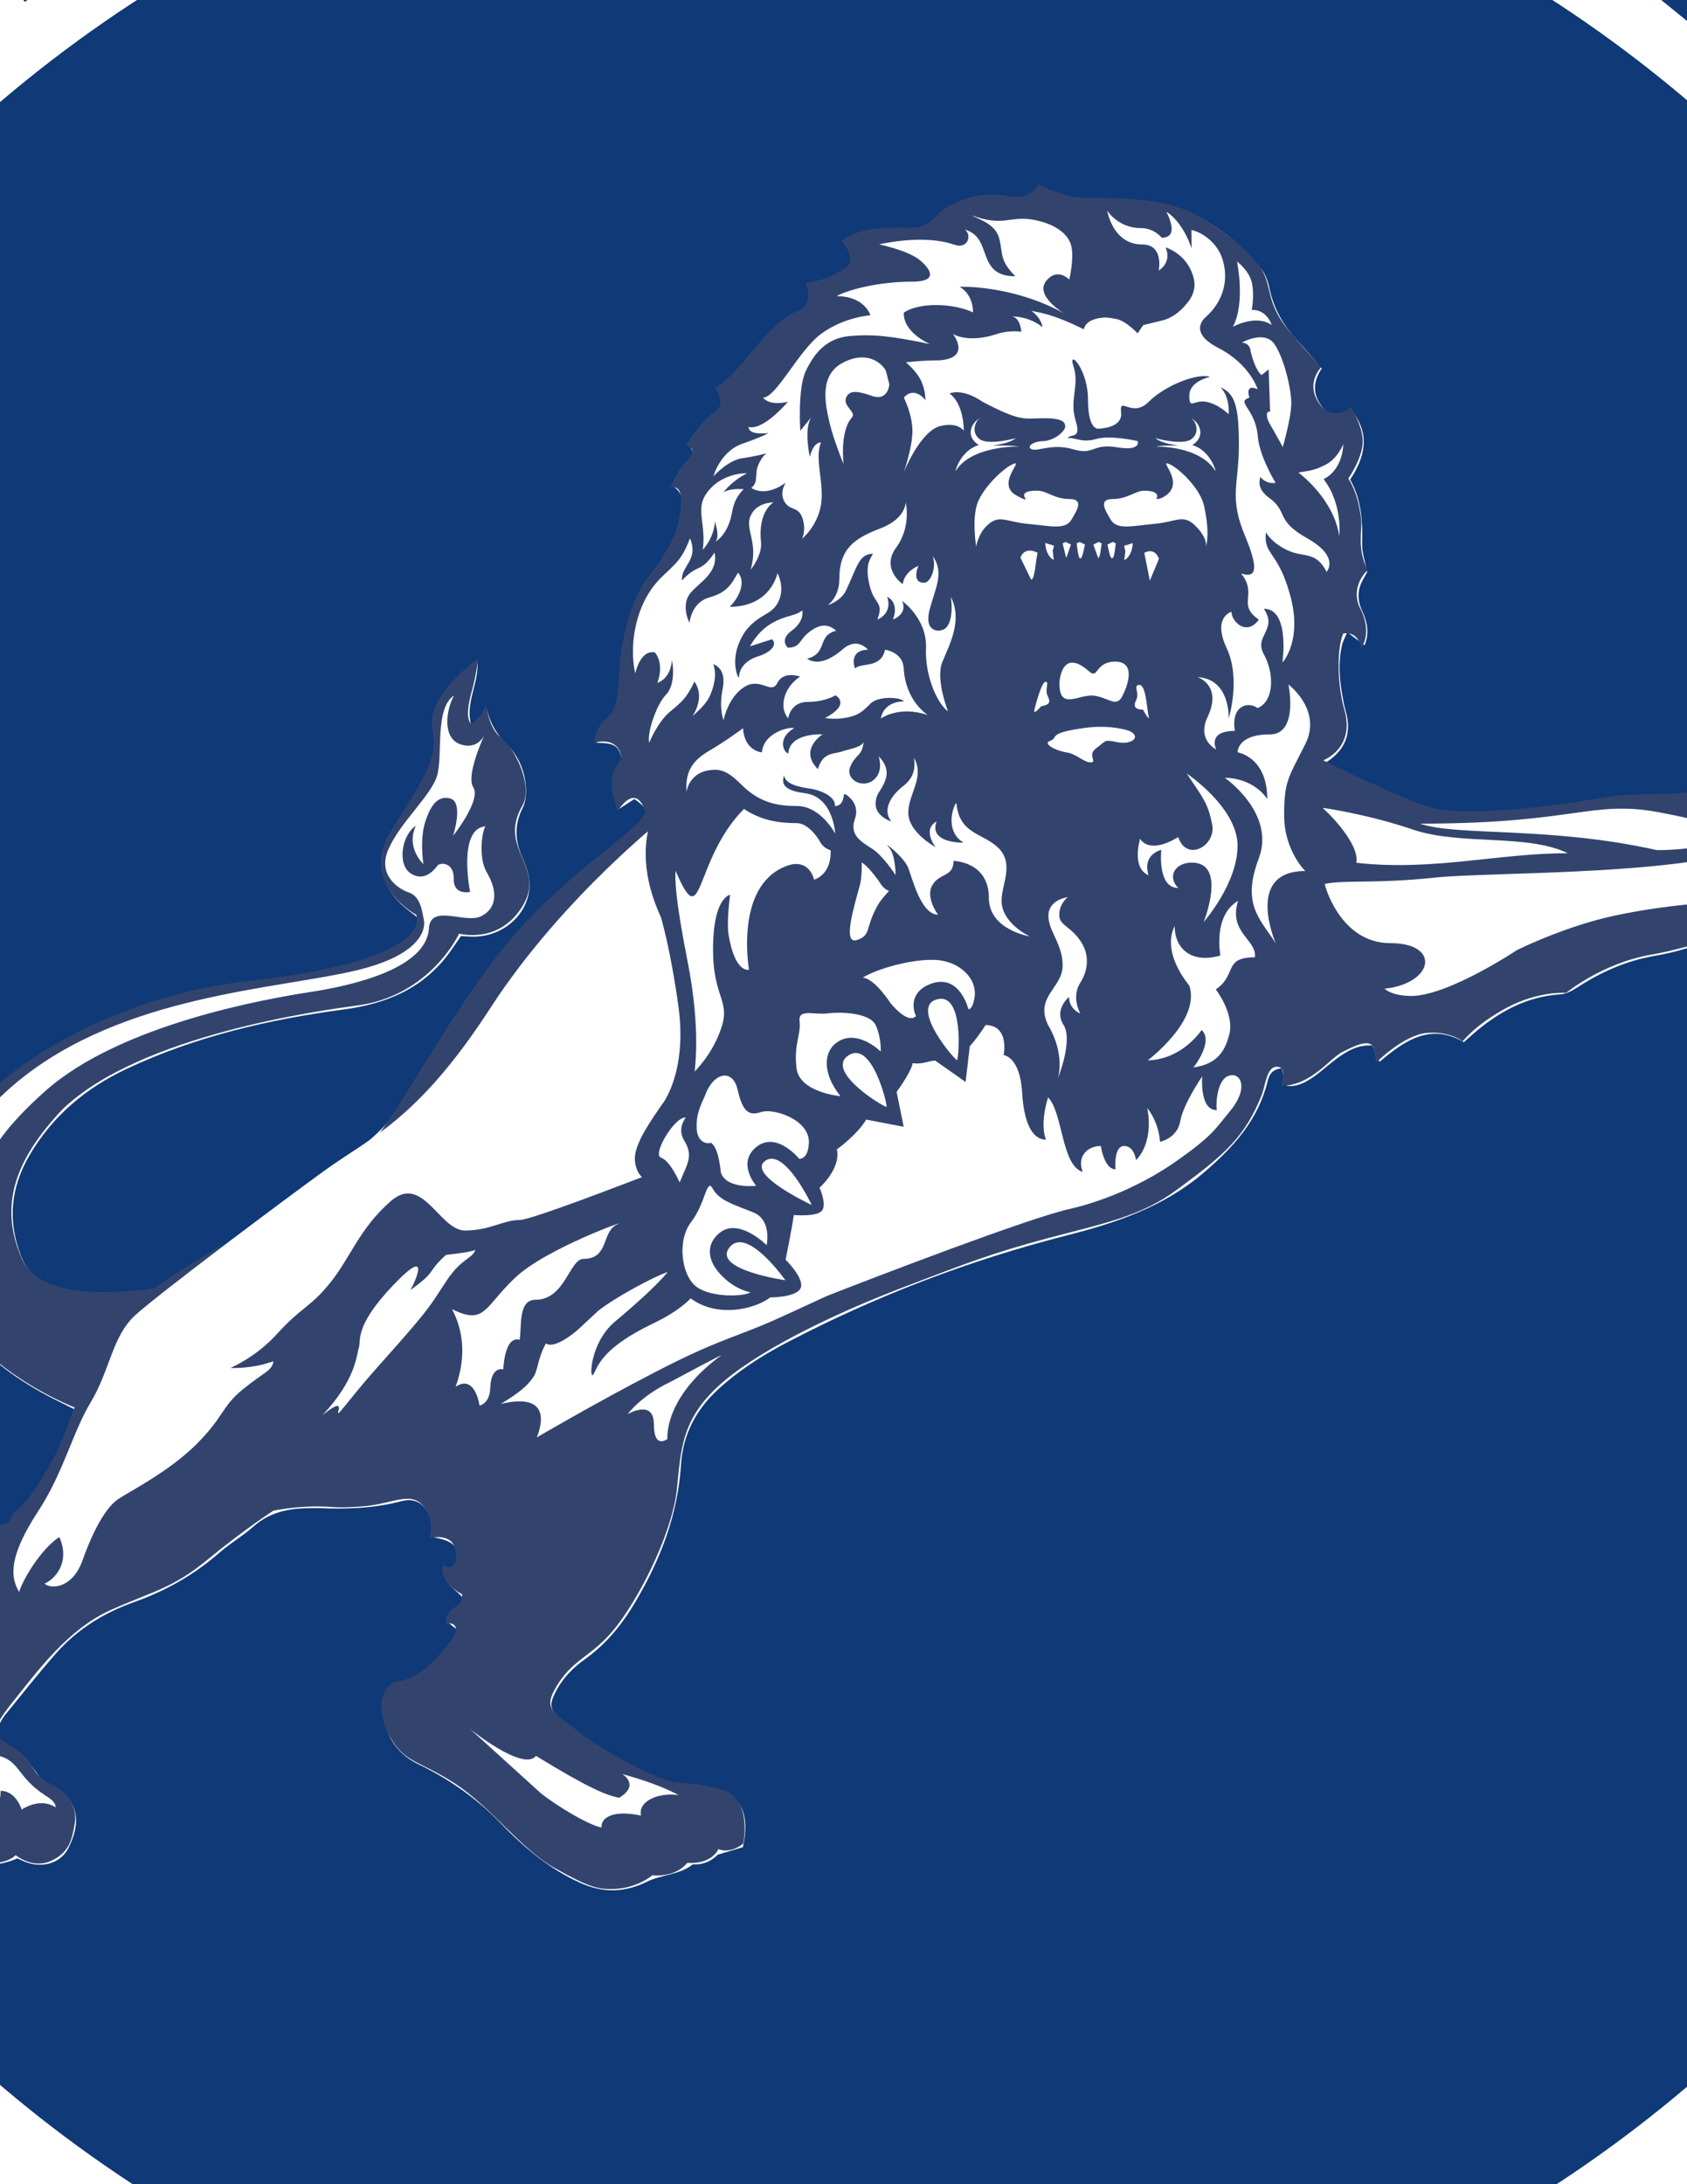 <?xml version="1.0" encoding="utf-8"?>
<!-- Generator: Adobe Illustrator 23.0.6, SVG Export Plug-In . SVG Version: 6.00 Build 0)  -->
<svg version="1.1" id="Layer_1" xmlns="http://www.w3.org/2000/svg" xmlns:xlink="http://www.w3.org/1999/xlink" x="0px" y="0px"
	 viewBox="0 0 612 792" style="enable-background:new 0 0 612 792;" xml:space="preserve">
<rect x="0" y="0" width="612" height="792" fill="#808080" stroke="none"/>
<style type="text/css">
	.st0{fill:#0F3977;}
	.st1{fill:#FFFFFF;}
	.st2{fill-rule:evenodd;clip-rule:evenodd;fill:#32446E;}
	.st3{fill-rule:evenodd;clip-rule:evenodd;fill:#FFFFFF;}
</style>
<g>
	<path class="st0" d="M-290,375c0.28-1.25,0.76-2.48,0.81-3.74c3.51-85.74,24.64-166.92,63.24-243.53
		c25.5-50.6,57.7-96.56,96.38-137.98C-80.04-63.27-22.8-105.95,42.2-138.18c47.97-23.79,98.26-40.71,150.86-50.79
		c29.32-5.62,58.86-9.18,88.7-10.22c1.09-0.04,2.16-0.53,3.24-0.81c14.33,0,28.67,0,43,0c1.41,0.28,2.82,0.76,4.24,0.82
		c85.38,3.61,166.4,24.33,242.54,63.07C688.22-78.38,774.75,7.03,834.6,119.31c27.98,52.49,47.01,108.24,58.02,166.67
		c5.27,28,8.57,56.27,9.57,84.78c0.05,1.42,0.54,2.83,0.82,4.24c0,14.33,0,28.67,0,43c-0.28,1.41-0.76,2.82-0.82,4.24
		c-3.58,85.21-24.2,166.11-62.85,242.1c-58.34,114.71-144.75,202.02-258.77,261.81c-50.88,26.68-104.68,45.11-161.12,55.9
		c-28.83,5.51-57.88,8.98-87.21,10.12c-1.42,0.06-2.83,0.54-4.24,0.82c-14.33,0-28.67,0-43,0c-1.41-0.28-2.82-0.76-4.24-0.82
		c-85.21-3.58-166.11-24.2-242.1-62.85c-114.71-58.34-202.02-144.75-261.81-258.76c-26.68-50.88-45.11-104.68-55.9-161.12
		c-5.51-28.83-8.97-57.88-10.12-87.21c-0.06-1.42-0.54-2.83-0.82-4.24C-290,403.67-290,389.33-290,375z M890.68,396.45
		C890.4,75.3,631.91-184.7,312.08-187.61c-324.8-2.95-587.01,257.91-589.7,578.9c-2.72,324.92,258.55,587.09,579.79,589.33
		C627.55,982.9,890.55,719.95,890.68,396.45z"/>
	<path class="st1" d="M890.68,396.45c-0.13,323.5-263.13,586.45-588.51,584.18c-321.24-2.24-582.51-264.42-579.79-589.33
		c2.68-320.99,264.89-581.85,589.7-578.9C631.91-184.7,890.4,75.3,890.68,396.45z M778.69,396.36
		C777.82,134.85,567.53-75.67,306.24-75.52C45.07-75.38-165.46,135.14-165.52,396.4c-0.06,261.21,210.39,472.11,472.03,472.1
		C568.14,868.49,777.98,657.58,778.69,396.36z M-123.1,28.97c7.04,11.94,13.91,23.58,21.31,36.14c-14.65-2.93-28.13-5.63-41.76-8.35
		c-2.84,3.86-5.47,7.44-8.11,11.03c6.72,12.36,13.25,24.38,20.31,37.36c-14.44-3.35-27.64-6.42-40.88-9.49
		c-3.61,4.93-6.89,9.42-10.6,14.5c25.29,5.8,49.86,11.44,74.6,17.11c1.56-2.13,2.9-3.97,4.29-5.86
		c-7.82-14.63-15.52-29.02-23.74-44.41c17.43,3.31,33.53,6.37,49.57,9.42c1.57-2.19,2.82-3.92,4.23-5.88
		c-12.76-21.89-25.47-43.69-38.51-66.07C-116.11,19.52-119.45,24.03-123.1,28.97z M-187.24,363.27c-14-2.12-27.8-2.67-41.39-5.41
		c6.23-4.92,12.49-9.27,18.76-13.61c1.64-1.13,3.58-2.02,3.1-5.02c-5.85-6.34-11.99-12.98-18.12-19.62
		c0.19-0.31,0.39-0.62,0.58-0.92c13.64,1.42,27.29,2.84,41.31,4.3c0.63-6.03,1.2-11.4,1.8-17.16c-23.29-2.48-46.03-4.91-69.11-7.36
		c-0.59,5.39-1.11,10.15-1.63,14.95c7.73,8.37,15.33,16.61,23.12,25.04c-9.72,6.78-18.85,13.14-27.93,19.47
		c-0.47,5.03-0.9,9.77-1.38,14.92c23.28,2.53,45.96,5.19,68.95,7.27C-188.5,374.24-187.91,369.14-187.24,363.27z M838.59,366.64
		c1.02,0.9,1.58,1.25,1.96,1.74c6.56,8.27,19.97,7.59,25.85-4.26c2.37-4.78,2.7-9.91,2.27-15.12c-0.67-7.96-1.34-15.92-2.07-23.88
		c-0.18-1.92-0.61-3.81-0.94-5.81c-23.22,2.05-45.86,4.04-69.16,6.1c1.38,13.68,2.63,26.75,4.06,39.8c0.21,1.93,1.07,3.86,1.91,5.65
		c3.55,7.56,10.27,11.47,19.05,10.94c8-0.48,13.27-4.74,16.02-12.2C837.83,368.83,838.09,368.05,838.59,366.64z M240.26-93.13
		c9.42-0.01,17.22-1.47,24.35-5.5c23.03-13.04,25.73-43.23,4.21-58.9c-15.3-11.15-40.82-9.07-54.33,4.65
		c-16.98,17.23-12.98,43.91,8.33,55.33C228.66-94.44,234.94-93.03,240.26-93.13z M342.17-95.37c4.27-0.61,8.68-0.73,12.77-1.94
		c13.01-3.84,22.27-11.99,25.74-25.39c3.51-13.52-0.87-25.04-10.9-34.33c-13.15-12.18-37.42-13.62-52.13-3.41
		c-20.71,14.38-20.73,42.98-0.05,57.39C324.99-97.91,333.28-95.94,342.17-95.37z M516.57-93.72c7.88-1.16,12.77-4.85,14.07-11.88
		c1.35-7.26-1.87-13-7.54-17.34c-2.22-1.7-4.74-3.12-7.32-4.19c-8.44-3.48-16.97-6.76-25.49-10.06c-1.01-0.39-2.14-0.5-3.43-0.79
		c-8.41,21.39-16.72,42.5-25,63.57c0.88,0.6,1.24,0.96,1.68,1.13c10.35,4.08,20.62,8.4,31.12,12.06c4.12,1.44,8.79,2.12,13.14,1.88
		c7.26-0.39,12.15-4.83,15.08-11.4c2.92-6.53,2.05-12.64-2.23-18.28C519.58-90.44,518.32-91.72,516.57-93.72z M857.35,274.23
		c-2.3,0.54-4.23,0.95-6.15,1.43c-10.64,2.7-21.26,5.51-31.93,8.09c-6.86,1.66-13.14,0.43-17.3-5.73c-4.33-6.4-5.9-13.4-2.1-20.73
		c2.13-4.12,5.78-6.32,10.15-7.45c11.6-2.99,23.21-5.94,34.8-8.94c1.22-0.31,2.38-0.83,3.75-1.31c-1.45-5.5-2.79-10.58-4.34-16.46
		c-15.41,4.26-30.47,7.82-45.09,12.69c-9.64,3.21-14.72,11.4-15.69,21.39c-1.21,12.52,1.82,24.22,9.4,34.37
		c6.25,8.38,15.04,11.3,25.2,9.74c5.25-0.81,10.4-2.27,15.56-3.57c9.17-2.3,18.31-4.69,27.89-7.15
		C860.08,284.97,858.74,279.72,857.35,274.23z M-0.15,6.61C-23.82-3.58-46.82-13.48-69.87-23.41c-5.08,4.69-9.8,9.05-14.66,13.54
		c8.88,23.36,17.65,46.41,26.59,69.91c4.77-4.47,8.99-8.41,13.17-12.33c-1.88-4.76-3.58-9.06-5.38-13.63
		c7.77-7.17,15.41-14.22,22.95-21.19c4.78,2.15,9.01,4.04,13.55,6.08C-9.37,15.05-5.11,11.15-0.15,6.61z M550.81-49.61
		c9.16,5.43,17.98,10.66,26.72,15.84c-0.61,5.37-1.14,10.12-1.69,14.9c5.2,3.06,10.02,5.89,15.52,9.13
		c2.97-25.48,5.84-50.2,8.75-75.16c-5.89-3.48-11.55-6.83-17.15-10.15c-19.89,15.27-39.33,30.2-59.17,45.44
		c5.62,3.31,10.48,6.17,15.47,9.11C543.1-43.51,546.73-46.39,550.81-49.61z M762.6,154.77c-3.93-2.83-7.48-5.29-10.91-7.89
		c-4.6-3.49-7.9-8.06-10.38-13.23c-2.44-5.11-3.33-10.47-2.02-16.03c3.63-15.44,21.6-20.8,33.94-10.13
		c6.71,5.8,10.22,13.4,11.94,21.93c0.6,3,0.98,6.04,1.54,9.56c4.43-2.74,8.33-5.17,12.13-7.52c0-1.89,0.24-3.42-0.04-4.85
		c-3.05-15.78-10.54-28.81-24.8-36.81c-12.29-6.89-24.93-6.79-36.75,1.47c-11.84,8.27-16.03,20.08-13.99,34.04
		c1.53,10.53,6.93,19.32,14.14,26.99c3.75,4,7.95,7.48,12.96,10C754.51,159.74,758.44,157.33,762.6,154.77z M257.21,922.63
		c-0.93,0.73-1.39,1.21-1.95,1.52c-7.35,4.13-9.5,10.85-8.87,18.64c0.64,7.84,5.1,13.25,12.2,16.3c6.47,2.78,13.27,3.06,20.02,1.09
		c7.3-2.13,12.02-6.92,13.65-14.44c1.65-7.57,0.09-14.21-6.15-19.29c-0.64-0.52-1.51-0.76-2.37-1.18c1.19-1.11,1.52-1.49,1.91-1.77
		c6.16-4.29,8.21-10.38,7.03-17.47c-1.19-7.15-5.51-12.3-12.44-14.23c-4.52-1.26-9.55-1.73-14.22-1.26
		c-8.12,0.83-13.59,6.51-15.28,14.29C249.24,911.88,251.55,917.59,257.21,922.63z M328.87,924.77c-1.11,0.71-1.73,1.01-2.23,1.44
		c-11.22,9.95-8.56,27.26,5.13,33.24c5.9,2.57,12.09,2.44,18.15,1.01c8.01-1.89,14.06-6.48,15.74-14.91
		c1.77-8.86-0.28-16.57-8.69-21.53c-0.49-0.29-0.77-0.94-1.18-1.45c0.59-0.67,1.03-1.17,1.48-1.66c8.99-9.84,5-25.32-7.7-29.56
		c-5.18-1.73-10.48-1.66-15.75-0.23c-9.81,2.65-14.95,10.01-14.1,20.06C320.21,916.95,323.27,921.07,328.87,924.77z M150.29-132.37
		c10.09-2.92,19.57-5.67,29.32-8.49c-1.19-4.21-2.21-7.84-3.36-11.92c-15.42,4.38-30.51,8.67-45.83,13.02
		c6.42,22.58,12.67,44.56,18.97,66.72c5.71-1.65,10.78-3.11,16.27-4.7c-2.55-9.2-5.01-18.09-7.58-27.39
		c9.92-2.88,19.41-5.63,29.29-8.5c-1.22-4.26-2.29-7.98-3.39-11.84c-10.14,2.82-19.54,5.43-29.36,8.16
		C153.13-122.43,151.82-127,150.29-132.37z M461.5-133.84c0.98-4.33,1.81-7.98,2.74-12.08c-22.24-5.03-43.88-9.93-65.76-14.88
		c-0.94,4.39-1.75,8.18-2.58,12.07c8.6,2.04,16.44,3.89,24.37,5.77c-4.23,18.8-8.3,36.91-12.44,55.3c5.86,1.31,11.01,2.47,16.53,3.7
		c4.26-18.62,8.43-36.87,12.65-55.3C445.37-137.41,453.14-135.69,461.5-133.84z M423.51,878.77c-11.76,2.39-23.1,4.69-35.05,7.12
		c2.65,12.96,5.21,25.52,7.82,38.29c2.71-0.76,4.59-1.53,6.54-1.78c2.95-0.38,5.98-0.73,8.91-0.47c4.25,0.37,7.21,3.21,8.15,7.02
		c0.91,3.72-0.48,7.78-4.05,9.97c-2.04,1.25-4.6,2.16-6.97,2.28c-4.07,0.2-8.18-0.34-12.88-0.6c0.75,3.73,1.48,7.38,2.17,10.8
		c9.02,3.15,21.82,1.09,29.44-4.52c8.07-5.94,10.59-16.11,6.41-25.97c-3.69-8.71-12.82-13.71-22.34-12.26
		c-1.43,0.22-2.88,0.32-4.64,0.52c-0.83-4.3-1.59-8.28-2.41-12.52c7.41-1.57,14.2-3,21.56-4.56
		C425.29,887.62,424.46,883.47,423.51,878.77z M-167.77,254.22c5.9-16.74,11.65-33.08,17.53-49.79c-4.18-1.41-7.86-2.65-11.75-3.97
		c-4.06,11.42-7.93,22.31-11.91,33.49c-18.19-6.38-35.8-12.55-53.6-18.79c-1.96,5.65-3.72,10.75-5.56,16.07
		C-211.1,238.96-189.69,246.5-167.77,254.22z M648.57,21.22c-9.47-7.7-18.48-15.04-27.69-22.53c12.04-14.87,23.83-29.43,35.75-44.17
		c-4.63-3.76-8.82-7.16-13.21-10.72c-14.73,18.15-29.07,35.83-43.67,53.82c13.77,11.18,27.27,22.13,40.97,33.25
		C643.45,27.53,645.85,24.58,648.57,21.22z M649.31,39.39c12.16,12.83,24.11,25.44,35.8,37.76c3.34-2.88,6.29-5.43,9.38-8.1
		c-8.38-8.92-16.28-17.32-24.34-25.91c14.01-13.31,27.46-26.08,41.19-39.12c-4.27-4.18-8.12-7.95-12.16-11.89
		C682.54,7.89,666.02,23.56,649.31,39.39z M-30.02-56.54C-16.94-37.36-4.13-18.55,8.97,0.65C23.63-9.34,37.87-19.03,52.49-29
		c-2.5-3.62-4.71-6.81-7.03-10.18c-10.02,6.77-19.6,13.24-29.45,19.89C5.16-35.17-5.32-50.51-15.96-66.09
		C-20.84-62.78-25.32-59.73-30.02-56.54z M-148.42,172.47c-17.19-8.72-33.76-17.12-50.73-25.73c-2.64,5.27-5.05,10.09-7.62,15.23
		c20.83,10.58,41.2,20.93,61.76,31.37c8.17-16.07,15.97-31.43,23.93-47.09c-3.94-1.94-7.42-3.66-11.15-5.49
		C-137.74,151.54-142.94,161.74-148.42,172.47z M815.92,153.51c-21.48,9.18-42.37,18.11-63.67,27.21
		c6.99,16.33,13.81,32.27,20.74,48.46c4.06-1.76,7.51-3.26,11.33-4.93c-4.67-11.06-9.18-21.72-13.84-32.76
		c17.43-7.48,34.48-14.8,52.13-22.37C820.37,163.92,818.31,159.09,815.92,153.51z M104.89-69.64
		c-10.92,5.49-21.25,10.68-31.97,16.08c-8.68-17.15-17.11-33.82-25.68-50.76c-5.4,2.71-10.22,5.12-15.22,7.63
		c10.56,20.95,20.85,41.36,31.25,62c16.02-8.09,31.41-15.86,47.12-23.79C108.49-62.34,106.82-65.72,104.89-69.64z M-243.54,271.89
		c22.67,5.47,44.73,10.8,67.35,16.26c1.38-5.64,2.67-10.88,4.06-16.55c-22.56-5.44-44.78-10.81-67.38-16.26
		C-240.88,260.94-242.13,266.07-243.54,271.89z M200.05,951.39c4.7-22.92,9.25-45.16,13.89-67.8c-4.99-1.01-9.64-1.96-14.79-3
		c-4.65,22.75-9.23,45.11-13.88,67.83C190.23,949.41,194.74,950.32,200.05,951.39z"/>
	<path class="st0" d="M778.69,396.36c-0.71,261.22-210.54,472.13-472.17,472.14c-261.64,0.01-472.09-210.89-472.03-472.1
		c0.06-261.25,210.58-471.77,471.75-471.92C567.53-75.67,777.82,134.85,778.69,396.36z M6.3,673.84c1.35,0.59,2.54,1.21,3.8,1.62
		c5.76,1.91,12.07-0.05,14.72-5.3c4.49-8.9,4.22-17.28-5.8-22.49c-1.88-0.98-3.99-2.17-5.09-3.85c-3.27-4.99-7.29-8.95-12.44-12
		c-2.98-1.77-3.12-3.66-1.54-6.87c0.51-1.04,1.1-2.08,1.83-2.97c6.22-7.6,12.28-15.36,18.8-22.7c7.67-8.64,17.3-14.53,28.18-18.37
		c11.43-4.04,21.76-9.92,30.92-17.93c3.88-3.39,8.43-6.02,12.28-9.43c5.89-5.23,12.84-6.64,20.33-6.66c1.17,0,2.33-0.06,3.5-0.01
		c10.02,0.39,19.94,0.09,29.75-2.51c5.13-1.36,8.72,0.9,10.47,6c0.79,2.3,1.05,4.79,1.54,7.12c6.31,1.2,8.26,2.81,8.44,6.84
		c0.15,3.3-1.6,4.82-4.75,4.72c-0.63,5.62,4.53,7.18,7.08,10.93c-2.15,2.63-4.26,5.23-6.38,7.83c1.75,1.41,2.97,2.39,4.66,3.76
		c-5.52,8.28-10.9,15.91-20.85,18.73c-5.04,1.43-6.65,3.39-6.65,8.52c0,9.52,4.17,16.8,12.77,20.95
		c11.25,5.42,21.2,12.46,29.86,21.45c8.37,8.68,17.44,16.38,28.61,21.45c8.36,3.8,16.22,3.69,24.46-0.37
		c5.25-2.59,11.65-2.38,16.5-6.22c0.11-0.09,0.33-0.06,0.49-0.05c3.99,0.2,6.98-1.81,8.57-3.48c4.05-1.21,6.8-2.03,9.17-2.74
		c2.91-13.62-1.59-20.16-13.07-21.51c-0.99-0.12-1.99-0.18-2.98-0.33c-3.78-0.57-7.78-0.54-11.29-1.85
		c-14.49-5.39-27.59-13.28-39.28-23.41c-3.44-2.98-3.57-4.63-1.53-8.8c2.48-5.07,6.3-9.03,10.82-12.24
		c7.77-5.53,13.54-12.71,18.35-20.84c9.1-15.41,15.37-31.66,16.51-49.76c0.68-10.71,5.35-19.78,13.33-27.13
		c7.42-6.83,15.82-12.25,24.68-16.9c32.43-17.01,66.45-29.99,101.93-39.02c18.08-4.6,35.29-10.4,49.86-22.9
		c10.65-9.14,19.57-18.98,22.98-32.95c0.56-2.31,1.59-4.38,5.14-4.75c0.6,2.08,1.19,4.15,1.81,6.32c3.52,0.53,6.5-1.04,9.24-2.86
		c2.76-1.83,5.21-4.13,7.85-6.17c4.09-3.16,8.36-5.91,13.96-5.57c0.91,2.03,1.68,3.77,2.64,5.93c9.27-7.88,18.67-14.16,30.6-7.12
		c1.42-1.28,2.4-2.18,3.4-3.05c9.15-7.91,19.29-13.54,31.73-14.31c2.14-0.13,4.37-1.43,6.25-2.65c8.49-5.49,17.54-9.48,27.56-11.24
		c3.77-0.66,7.53-1.47,11.18-2.59c7.84-2.39,14.89-1.28,21.95,3.03c4.61,2.82,9.95,4.54,15.09,6.38c2.11,0.75,4.57,0.52,6.49,0.69
		c1.58-1.17,2.76-2.04,3.8-2.81c5.27,1.38,10.18,3.18,15.25,3.85c4.92,0.65,9.99,0.14,15.04,0.14c0.34,2.29,0.56,3.73,0.8,5.35
		c4.08,1.67,8.27,2.63,12.61,1.42c6.71-1.86,13.38,0.84,20.08,0.04c0.89-0.11,2.1,0.36,2.77,0.98c2.83,2.59,6.04,3.14,9.71,1.84
		c0.84,1.47,1.54,2.7,2.2,3.84c9.19,0.51,16.43-5.29,18.71-15.41c2.14-9.49,2.82-19.16,0.9-28.75c-0.66-3.31-2.02-6.83-4.09-9.45
		c-4.73-6.01-10.19-11.43-15.17-17.25c-6.06-7.07-12.74-12.77-22.85-12.1c-0.32,0.02-0.65-0.12-0.98-0.16
		c-9.86-1.43-19.57-1.37-28.99,2.51c-3.22,1.33-6.58,2.39-9.94,3.3c-4.96,1.34-9.96,1.5-14.52-1.3c-9.22-5.68-19.13-5.85-29.46-4.41
		c-8.56,1.19-17.2,1.86-25.82,2.55c-6.47,0.52-13,0.39-19.44,1.11c-14.22,1.58-28.38,3.72-42.6,5.23c-11.23,1.2-22.28,0.2-32.73-4.7
		c-7.69-3.6-15.45-7.05-23.17-10.59c-1.77-0.81-3.49-1.73-5.84-2.89c6.28-4.02,8.88-9.24,7.77-16.03c-0.29-1.8-0.89-3.55-1.26-5.35
		c-1.43-7.06-2.33-14.16-0.64-21.3c0.31-1.33,1.03-2.56,1.88-4.59c2.51,1.91,4.34,3.3,6.29,4.77c1.82-4.41,0.96-8.53-0.92-12.57
		c-1.82-3.91-1.75-7.72,0.46-11.46c0.58-0.98,1.1-2,1.38-2.52c-0.72-3.82-1.92-7.09-1.83-10.33c0.23-8.1-0.26-15.96-4.33-23.2
		c5.38-8.21,7.34-16.31,0.75-24.81c-3.9,1.17-7.78,2.45-10.91-1.57c-3.6-4.61-3.29-9.2-0.16-13.92c-3.14-3.61-6.12-7.18-9.26-10.61
		c-4.83-5.28-8.19-11.24-9.66-18.32c-0.53-2.55-1.47-5.32-3.09-7.27c-9.69-11.73-21.44-20.46-36.75-23.3
		c-5.06-0.94-10.24-1.56-15.37-1.62c-9.51-0.12-19,0.15-27.31-4.52c-5.64,3.97-7.2,4.59-11.53,3.85
		c-10.57-1.82-19.81,0.66-27.57,8.18c-2.28,2.21-4.93,3.27-8.12,3.18c-3-0.08-6.02-0.22-8.99,0.05c-5.39,0.5-10.9,0.83-15.33,4.59
		c3.77,7.85,3.15,9.61-4.74,12.98c-2.71,1.16-5.58,1.93-8.31,2.86c0.7,6.96,0.31,7.23-5.59,10.91c-3.35,2.08-6.5,4.69-9.22,7.55
		c-6.06,6.37-11.78,13.06-17.9,19.9c2.55,3.76,0.8,6.62-2.79,9.62c-3.13,2.61-5.46,6.18-8,9.16c0.76,1.68,1.28,2.84,1.76,3.91
		c-2.66,3.89-5.17,7.55-7.81,11.4c3.76,2.38,3.96,5.4,3.6,8.98c-0.83,8.31-4.55,15.29-9.54,21.64c-5.59,7.12-9.17,15.09-10.78,23.89
		c-1.02,5.55-1.55,11.2-2.07,16.82c-0.5,5.52-0.91,10.89-5.68,14.88c-1.96,1.64-3.17,4.14-2.98,6.99c6.67,0.16,7.88,0.99,9.28,6.17
		c-4.11,7.86-4.29,10.87-1.07,17.79c1.88-1.22,3.76-2.44,5.47-3.54c4.9,3.31,5.46,5.46,1.95,8.91c-3.79,3.73-7.88,7.19-12.07,10.46
		c-19.74,15.39-37.03,33.05-50.67,54.12c-6.79,10.49-13.85,20.84-20.01,31.69c-6.09,10.72-14.21,18.75-24.56,25.51
		c-22.02,14.38-41.99,31.76-64.83,44.99c-2.22,1.29-4.77,2.57-7.25,2.76c-7.29,0.58-14.64,1.03-21.93,0.7
		c-4.39-0.2-8.83-1.61-13.02-3.12c-4.9-1.76-8.21-5.42-10.14-10.4c-4.92-12.69-3.71-24.77,3.1-36.44
		c8.36-14.3,20.43-24.37,35.3-31.37c24.98-11.75,51.54-17.89,78.69-21.51c15.81-2.1,29.17-7.77,38.66-21.02
		c1.34-1.87,2.61-3.79,3.86-5.6c1.8,0.08,3.29,0.22,4.77,0.21c11.78-0.1,21.27-9.82,19.98-20.73c-0.32-2.75-1.4-5.48-2.52-8.05
		c-2.6-5.99-2.93-11.7,0.12-17.77c1.25-2.48,1.45-5.84,1.14-8.69c-0.59-5.39-2.79-10.45-6.66-14.25c-3.58-3.52-6.08-7.42-7.34-12.67
		c-0.99,1.22-1.64,2.17-2.44,2.96c-0.85,0.84-1.84,1.54-3.28,2.73c-2.38-8.36,2.78-15.18,2.23-23.33
		c-6.32,5.31-12.15,10.22-14.92,17.66c-0.84,2.25-1.34,4.99-0.88,7.29c1.33,6.68-0.45,12.59-3.64,18.19
		c-3.63,6.36-7.58,12.55-11.33,18.84c-6.23,10.46-4.41,20.23,5.15,27.83c1.41,1.12,2.83,2.22,4.08,3.2c0.28,4.08-1.74,6.6-4.42,8.31
		c-3.62,2.31-7.43,4.49-11.44,6.01c-13.32,5.07-27.33,7.32-41.41,8.83c-26.37,2.82-51.22,10.22-74.17,23.57
		c-15.88,9.24-29.9,20.62-39.76,36.45c-5.01,8.05-8.17,16.76-8.4,26.34c-0.38,15.82,5.65,29.22,15.8,40.96
		c9.53,11.02,21.33,19.02,34.36,25.32c1.61,0.78,3.19,1.61,4.87,2.46c-4.42,16.14-12.82,29.52-23.76,41.43
		c-0.62,0.68-1.72,1.12-2.67,1.27c-6.44,1.02-9.55,5.57-11.87,10.98c-0.98,2.29-1.53,4.83-2.81,6.93
		c-11.52,18.85-20.89,39.14-36.92,54.97c-3.65,3.61-6.21,8.08-6.71,13.14c-0.77,7.76-1.42,15.62-1.05,23.39
		c0.4,8.18,7.41,16.45,19.21,13.08c1.92-0.55,3.81-1.18,6.06-1.88c6.23,4.03,12.81,2.98,19.04,0.18
		C-7.3,676.88-0.65,676.85,6.3,673.84z"/>
	<path class="st0" d="M-123.1,28.97c3.65-4.94,6.99-9.46,10.71-14.5c13.04,22.38,25.75,44.18,38.51,66.07
		c-1.41,1.96-2.66,3.69-4.23,5.88c-16.04-3.05-32.14-6.11-49.57-9.42c8.22,15.38,15.92,29.77,23.74,44.41
		c-1.38,1.89-2.73,3.73-4.29,5.86c-24.75-5.68-49.31-11.31-74.6-17.11c3.71-5.07,7-9.57,10.6-14.5c13.23,3.07,26.44,6.14,40.88,9.49
		c-7.06-12.99-13.59-25.01-20.31-37.36c2.64-3.6,5.27-7.17,8.11-11.03c13.64,2.73,27.11,5.42,41.76,8.35
		C-109.19,52.56-116.06,40.91-123.1,28.97z"/>
	<path class="st0" d="M-187.24,363.27c-0.67,5.86-1.26,10.97-1.93,16.83c-22.99-2.07-45.67-4.73-68.95-7.27
		c0.48-5.16,0.92-9.89,1.38-14.92c9.08-6.33,18.21-12.69,27.93-19.47c-7.79-8.43-15.39-16.67-23.12-25.04
		c0.52-4.8,1.04-9.55,1.63-14.95c23.07,2.46,45.81,4.88,69.11,7.36c-0.61,5.75-1.17,11.13-1.8,17.16
		c-14.02-1.46-27.67-2.88-41.31-4.3c-0.19,0.31-0.39,0.62-0.58,0.92c6.13,6.64,12.27,13.28,18.12,19.62c0.47,3-1.47,3.89-3.1,5.02
		c-6.27,4.34-12.54,8.69-18.76,13.61C-215.04,360.6-201.24,361.16-187.24,363.27z"/>
	<path class="st0" d="M838.59,366.64c-0.5,1.41-0.77,2.19-1.05,2.96c-2.76,7.46-8.03,11.72-16.02,12.2
		c-8.77,0.52-15.5-3.39-19.05-10.94c-0.84-1.79-1.7-3.72-1.91-5.65c-1.43-13.05-2.69-26.11-4.06-39.8
		c23.29-2.05,45.94-4.05,69.16-6.1c0.33,2,0.76,3.89,0.94,5.81c0.73,7.96,1.4,15.92,2.07,23.88c0.44,5.22,0.1,10.34-2.27,15.12
		c-5.88,11.85-19.29,12.53-25.85,4.26C840.17,367.89,839.62,367.54,838.59,366.64z M827.35,340.1c-5.95,0.52-11,0.96-16.79,1.46
		c0.85,5.8,1.32,11.22,2.53,16.47c0.95,4.09,3.73,5.59,7.82,5.35c4.27-0.25,7.15-3.01,7.25-7.88
		C828.26,350.58,827.67,345.64,827.35,340.1z M839.8,339.03c0.52,4.22,0.69,7.88,1.48,11.39c0.88,3.92,4.07,6.02,7.68,5.72
		c3.67-0.3,6.3-2.83,6.48-6.97c0.15-3.59-0.32-7.21-0.55-11.44C849.8,338.16,845.24,338.56,839.8,339.03z"/>
	<path class="st0" d="M240.26-93.13c-5.32,0.11-11.61-1.3-17.44-4.43c-21.31-11.42-25.31-38.1-8.33-55.33
		c13.51-13.71,39.03-15.79,54.33-4.65c21.52,15.68,18.82,45.86-4.21,58.9C257.48-94.6,249.69-93.15,240.26-93.13z M242.54-107.68
		c13.58,0.08,22.99-8.15,23.13-20.22c0.15-13.2-8.39-22.26-20.99-22.26c-13.34-0.01-22.87,8.53-22.94,20.55
		C221.66-116.71,230.16-107.75,242.54-107.68z"/>
	<path class="st0" d="M342.17-95.37c-8.89-0.57-17.19-2.54-24.56-7.68c-20.68-14.41-20.67-43.01,0.05-57.39
		c14.71-10.22,38.99-8.78,52.13,3.41c10.03,9.29,14.41,20.81,10.9,34.33c-3.47,13.4-12.73,21.55-25.74,25.39
		C350.86-96.1,346.44-95.98,342.17-95.37z M341.23-152.66c-12.78,0.12-21.52,9.12-21.32,21.94c0.19,12.12,9.75,20.78,22.8,20.68
		c12.61-0.1,21.48-9.3,21.27-22.06C363.77-144.39,354.49-152.78,341.23-152.66z"/>
	<path class="st0" d="M516.57-93.72c1.75,2,3.01,3.28,4.08,4.69c4.29,5.65,5.15,11.75,2.23,18.28c-2.93,6.57-7.82,11.01-15.08,11.4
		c-4.35,0.24-9.02-0.44-13.14-1.88c-10.5-3.67-20.77-7.98-31.12-12.06c-0.44-0.17-0.8-0.53-1.68-1.13
		c8.28-21.06,16.59-42.17,25-63.57c1.29,0.29,2.42,0.4,3.43,0.79c8.51,3.31,17.04,6.58,25.49,10.06c2.58,1.07,5.11,2.49,7.32,4.19
		c5.67,4.33,8.88,10.08,7.54,17.34C529.34-98.56,524.45-94.88,516.57-93.72z M482.11-79.18c5.4,1.88,10.14,3.88,15.08,5.16
		c4.75,1.23,7.96-0.75,9.55-4.99c1.4-3.71,0.16-7.49-3.96-9.68c-4.5-2.38-9.35-4.12-14.49-6.34
		C486.15-89.53,484.25-84.65,482.11-79.18z M492.9-106.64c3.09,1.28,5.79,2.45,8.53,3.51c0.91,0.35,1.91,0.54,2.89,0.65
		c4.08,0.45,7.03-1.26,8.31-4.73c1.26-3.43,0.12-6.94-3.46-8.85c-3.3-1.76-6.88-2.97-10.74-4.6
		C496.49-115.73,494.76-111.33,492.9-106.64z"/>
	<path class="st0" d="M857.35,274.23c1.39,5.49,2.72,10.74,4.15,16.37c-9.57,2.46-18.72,4.85-27.89,7.15
		c-5.16,1.29-10.31,2.76-15.56,3.57c-10.16,1.57-18.95-1.36-25.2-9.74c-7.58-10.15-10.61-21.85-9.4-34.37
		c0.97-10,6.05-18.19,15.69-21.39c14.62-4.86,29.68-8.42,45.09-12.69c1.55,5.88,2.89,10.96,4.34,16.46c-1.37,0.48-2.53,1-3.75,1.31
		c-11.6,3-23.21,5.95-34.8,8.94c-4.37,1.13-8.02,3.33-10.15,7.45c-3.8,7.34-2.23,14.33,2.1,20.73c4.16,6.16,10.44,7.39,17.3,5.73
		c10.67-2.58,21.29-5.39,31.93-8.09C853.12,275.18,855.05,274.77,857.35,274.23z"/>
	<path class="st0" d="M-0.15,6.61c-4.96,4.54-9.22,8.44-13.5,12.37c-4.54-2.04-8.77-3.93-13.55-6.08
		c-7.55,6.97-15.19,14.02-22.95,21.19c1.81,4.58,3.5,8.87,5.38,13.63c-4.19,3.92-8.4,7.86-13.17,12.33
		c-8.94-23.5-17.7-46.55-26.59-69.91c4.86-4.49,9.59-8.85,14.66-13.54C-46.82-13.48-23.82-3.58-0.15,6.61z M-38.98,7.51
		C-48.1,3.37-56.31-0.63-64.69-4.24c-0.24,0.32-0.48,0.64-0.72,0.96C-62,5.06-58.59,13.4-54.95,22.3
		C-49.42,17.18-44.58,12.69-38.98,7.51z"/>
	<path class="st0" d="M550.81-49.61c-4.08,3.22-7.71,6.09-11.55,9.12c-4.99-2.94-9.85-5.8-15.47-9.11
		c19.84-15.24,39.28-30.16,59.17-45.44c5.6,3.31,11.27,6.66,17.15,10.15c-2.91,24.96-5.78,49.68-8.75,75.16
		c-5.5-3.24-10.32-6.07-15.52-9.13c0.54-4.78,1.08-9.53,1.69-14.9C568.79-38.95,559.97-44.18,550.81-49.61z M583.33-74.39
		c-0.4-0.15-0.8-0.3-1.19-0.45c-7.01,5.64-14.03,11.28-21.5,17.28c6.54,3.85,12.3,7.24,18.76,11.05
		C580.8-56.47,582.06-65.43,583.33-74.39z"/>
	<path class="st0" d="M762.6,154.77c-4.16,2.56-8.09,4.97-12.25,7.53c-5.02-2.52-9.21-6.01-12.96-10
		c-7.21-7.67-12.61-16.46-14.14-26.99c-2.03-13.95,2.15-25.77,13.99-34.04c11.83-8.26,24.47-8.36,36.75-1.47
		c14.26,8,21.76,21.03,24.8,36.81c0.28,1.43,0.04,2.97,0.04,4.85c-3.79,2.35-7.7,4.77-12.13,7.52c-0.56-3.52-0.94-6.56-1.54-9.56
		c-1.71-8.53-5.23-16.13-11.94-21.93c-12.34-10.67-30.32-5.31-33.94,10.13c-1.3,5.55-0.42,10.92,2.02,16.03
		c2.47,5.17,5.77,9.74,10.38,13.23C755.13,149.48,758.68,151.94,762.6,154.77z"/>
	<path class="st0" d="M257.21,922.63c-5.66-5.04-7.97-10.75-6.45-17.79c1.68-7.78,7.16-13.46,15.28-14.29
		c4.67-0.47,9.7-0.01,14.22,1.26c6.93,1.93,11.25,7.09,12.44,14.23c1.18,7.08-0.87,13.18-7.03,17.47c-0.4,0.28-0.72,0.66-1.91,1.77
		c0.86,0.42,1.73,0.66,2.37,1.18c6.24,5.08,7.79,11.72,6.15,19.29c-1.63,7.52-6.36,12.31-13.65,14.44
		c-6.76,1.97-13.55,1.69-20.02-1.09c-7.1-3.05-11.56-8.46-12.2-16.3c-0.64-7.79,1.51-14.52,8.87-18.64
		C255.82,923.84,256.28,923.37,257.21,922.63z M277.66,940.82c-0.43-2.69-0.51-4.37-1-5.93c-0.97-3.09-2.96-5.18-6.39-5.43
		c-3.01-0.22-5.7,1.41-7.05,4.57c-1.91,4.46-2.25,9.06,0.19,13.44c2.62,4.7,8.48,5.17,11.44,0.71
		C276.43,945.82,276.96,942.76,277.66,940.82z M278.29,909.88c-0.15-1.83-0.09-3.02-0.37-4.12c-0.69-2.73-2.02-4.91-5.19-5.26
		c-2.93-0.33-5.33,1.09-6.54,4.23c-1.35,3.5-1.71,7.1-0.22,10.67c0.95,2.27,2.48,3.92,5.15,4.06c2.92,0.15,4.73-1.5,5.7-3.96
		C277.6,913.52,277.92,911.36,278.29,909.88z"/>
	<path class="st0" d="M328.87,924.77c-5.6-3.69-8.66-7.81-9.15-13.59c-0.85-10.05,4.29-17.42,14.1-20.06
		c5.27-1.42,10.57-1.5,15.75,0.23c12.7,4.24,16.69,19.72,7.7,29.56c-0.45,0.49-0.88,0.99-1.48,1.66c0.4,0.51,0.69,1.16,1.18,1.45
		c8.42,4.96,10.47,12.67,8.69,21.53c-1.69,8.43-7.73,13.02-15.74,14.91c-6.06,1.43-12.26,1.56-18.15-1.01
		c-13.69-5.97-16.35-23.28-5.13-33.24C327.14,925.77,327.76,925.48,328.87,924.77z M334.76,940.06c0.69,2.2,1.18,4.87,2.36,7.19
		c1.35,2.65,3.76,4.25,6.95,3.87c3.15-0.38,5.04-2.39,6.02-5.26c1.36-3.96,0.92-7.87-0.77-11.63c-1.32-2.94-3.46-4.88-6.91-4.76
		c-3.22,0.11-5.54,2.1-6.65,5.77C335.35,936.65,335.16,938.14,334.76,940.06z M347.27,910.52c0.08-0.01,0.17-0.02,0.25-0.03
		c-0.3-1.79-0.41-3.63-0.93-5.35c-0.99-3.28-3.21-4.86-6.16-4.7c-2.83,0.15-5.14,2.07-5.57,5.39c-0.33,2.57-0.28,5.32,0.24,7.86
		c0.83,4.03,3.71,6.15,6.92,5.75c2.9-0.37,4.84-2.92,5.22-6.92C347.32,911.85,347.27,911.18,347.27,910.52z"/>
	<path class="st0" d="M150.29-132.37c1.54,5.37,2.84,9.94,4.31,15.07c9.82-2.73,19.22-5.34,29.36-8.16
		c1.1,3.85,2.17,7.57,3.39,11.84c-9.88,2.87-19.37,5.62-29.29,8.5c2.58,9.3,5.04,18.19,7.58,27.39c-5.49,1.59-10.56,3.05-16.27,4.7
		c-6.3-22.16-12.55-44.13-18.97-66.72c15.32-4.35,30.41-8.64,45.83-13.02c1.15,4.08,2.17,7.7,3.36,11.92
		C169.85-138.04,160.38-135.29,150.29-132.37z"/>
	<path class="st0" d="M461.5-133.84c-8.37-1.85-16.13-3.57-24.5-5.42c-4.21,18.43-8.39,36.67-12.65,55.3
		c-5.52-1.24-10.67-2.39-16.53-3.7c4.14-18.39,8.21-36.49,12.44-55.3c-7.93-1.88-15.77-3.73-24.37-5.77
		c0.83-3.89,1.64-7.68,2.58-12.07c21.88,4.95,43.52,9.85,65.76,14.88C463.31-141.82,462.49-138.17,461.5-133.84z"/>
	<path class="st0" d="M423.51,878.77c0.94,4.7,1.77,8.86,2.67,13.32c-7.35,1.56-14.14,2.99-21.56,4.56
		c0.82,4.24,1.58,8.21,2.41,12.52c1.77-0.19,3.21-0.3,4.64-0.52c9.52-1.45,18.65,3.55,22.34,12.26c4.17,9.85,1.66,20.02-6.41,25.97
		c-7.62,5.61-20.42,7.67-29.44,4.52c-0.69-3.42-1.42-7.08-2.17-10.8c4.7,0.26,8.81,0.8,12.88,0.6c2.37-0.12,4.93-1.02,6.97-2.28
		c3.57-2.19,4.96-6.25,4.05-9.97c-0.93-3.81-3.9-6.65-8.15-7.02c-2.94-0.25-5.97,0.1-8.91,0.47c-1.95,0.25-3.83,1.02-6.54,1.78
		c-2.61-12.78-5.18-25.33-7.82-38.29C400.41,883.46,411.75,881.16,423.51,878.77z"/>
	<path class="st0" d="M-167.77,254.22c-21.92-7.72-43.33-15.26-65.29-22.99c1.84-5.32,3.61-10.42,5.56-16.07
		c17.8,6.24,35.41,12.41,53.6,18.79c3.98-11.18,7.85-22.07,11.91-33.49c3.89,1.31,7.57,2.56,11.75,3.97
		C-156.12,221.13-161.87,237.48-167.77,254.22z"/>
	<path class="st0" d="M648.57,21.22c-2.73,3.35-5.13,6.3-7.85,9.65c-13.7-11.12-27.2-22.07-40.97-33.25
		c14.6-17.99,28.94-35.67,43.67-53.82c4.39,3.56,8.58,6.96,13.21,10.72c-11.93,14.73-23.71,29.29-35.75,44.17
		C630.09,6.19,639.11,13.52,648.57,21.22z"/>
	<path class="st0" d="M649.31,39.39c16.71-15.84,33.23-31.5,49.86-47.26c4.03,3.95,7.89,7.72,12.16,11.89
		c-13.73,13.04-27.18,25.82-41.19,39.12c8.07,8.58,15.97,16.99,24.34,25.91c-3.09,2.67-6.04,5.21-9.38,8.1
		C673.42,64.83,661.47,52.22,649.31,39.39z"/>
	<path class="st0" d="M-30.02-56.54c4.69-3.19,9.18-6.23,14.06-9.55c10.64,15.58,21.12,30.92,31.97,46.8
		c9.84-6.65,19.43-13.12,29.45-19.89c2.33,3.37,4.53,6.56,7.03,10.18C37.87-19.03,23.63-9.34,8.97,0.65
		C-4.13-18.55-16.94-37.36-30.02-56.54z"/>
	<path class="st0" d="M-148.42,172.47c5.48-10.73,10.68-20.93,16.18-31.71c3.73,1.84,7.21,3.55,11.15,5.49
		c-7.96,15.66-15.76,31.02-23.93,47.09c-20.55-10.44-40.92-20.79-61.76-31.37c2.57-5.14,4.99-9.96,7.62-15.23
		C-182.18,155.35-165.61,163.75-148.42,172.47z"/>
	<path class="st0" d="M815.92,153.51c2.39,5.58,4.45,10.4,6.68,15.61c-17.65,7.57-34.7,14.89-52.13,22.37
		c4.66,11.04,9.17,21.7,13.84,32.76c-3.82,1.66-7.27,3.16-11.33,4.93c-6.93-16.19-13.75-32.14-20.74-48.46
		C773.55,171.62,794.44,162.69,815.92,153.51z"/>
	<path class="st0" d="M104.89-69.64c1.93,3.91,3.6,7.29,5.51,11.15c-15.71,7.93-31.1,15.7-47.12,23.79
		c-10.4-20.64-20.69-41.05-31.25-62c4.99-2.5,9.81-4.92,15.22-7.63c8.57,16.94,17,33.6,25.68,50.76
		C83.64-58.95,93.97-64.15,104.89-69.64z"/>
	<path class="st0" d="M-243.54,271.89c1.42-5.83,2.67-10.95,4.03-16.55c22.6,5.45,44.82,10.82,67.38,16.26
		c-1.39,5.67-2.68,10.92-4.06,16.55C-198.81,282.7-220.88,277.37-243.54,271.89z"/>
	<path class="st0" d="M200.05,951.39c-5.31-1.07-9.82-1.97-14.79-2.97c4.65-22.72,9.23-45.09,13.88-67.83
		c5.16,1.05,9.8,1.99,14.79,3C209.3,906.23,204.75,928.46,200.05,951.39z"/>
	<path class="st1" d="M6.3,673.84c-6.95,3-13.6,3.03-20.69,0.7c-6.22,2.79-12.81,3.85-19.04-0.18c-2.25,0.7-4.15,1.34-6.06,1.88
		c-11.79,3.36-18.81-4.9-19.21-13.08c-0.38-7.77,0.28-15.63,1.05-23.39c0.5-5.06,3.06-9.53,6.71-13.14
		c16.03-15.83,25.4-36.12,36.92-54.97c1.28-2.1,1.83-4.64,2.81-6.93c2.32-5.41,5.43-9.96,11.87-10.98c0.94-0.15,2.04-0.59,2.67-1.27
		c10.94-11.91,19.33-25.29,23.76-41.43c-1.67-0.85-3.26-1.68-4.87-2.46c-13.03-6.3-24.83-14.3-34.36-25.32
		c-10.15-11.74-16.18-25.14-15.8-40.96c0.23-9.58,3.39-18.29,8.4-26.34c9.86-15.83,23.88-27.21,39.76-36.45
		c22.96-13.35,47.81-20.75,74.17-23.57c14.08-1.5,28.09-3.76,41.41-8.83c4-1.52,7.81-3.7,11.44-6.01c2.68-1.71,4.7-4.23,4.42-8.31
		c-1.25-0.98-2.67-2.08-4.08-3.2c-9.56-7.6-11.38-17.37-5.15-27.83c3.75-6.3,7.7-12.48,11.33-18.84c3.2-5.61,4.98-11.52,3.64-18.19
		c-0.46-2.3,0.04-5.04,0.88-7.29c2.77-7.44,8.6-12.35,14.92-17.66c0.55,8.15-4.61,14.97-2.23,23.33c1.44-1.18,2.43-1.88,3.28-2.73
		c0.8-0.8,1.45-1.74,2.44-2.96c1.26,5.25,3.75,9.15,7.34,12.67c3.86,3.8,6.07,8.86,6.66,14.25c0.31,2.85,0.11,6.21-1.14,8.69
		c-3.06,6.07-2.73,11.78-0.12,17.77c1.12,2.57,2.2,5.3,2.52,8.05c1.28,10.91-8.21,20.64-19.98,20.73c-1.49,0.01-2.97-0.13-4.77-0.21
		c-1.25,1.81-2.52,3.73-3.86,5.6c-9.5,13.25-22.86,18.92-38.66,21.02c-27.15,3.61-53.71,9.76-78.69,21.51
		c-14.87,6.99-26.94,17.06-35.3,31.37c-6.82,11.67-8.03,23.75-3.1,36.44c1.93,4.98,5.24,8.64,10.14,10.4
		c4.19,1.5,8.63,2.92,13.02,3.12c7.29,0.34,14.64-0.12,21.93-0.7c2.48-0.2,5.03-1.48,7.25-2.76c22.84-13.23,42.81-30.62,64.83-44.99
		c10.35-6.76,18.48-14.8,24.56-25.51c6.16-10.85,13.22-21.2,20.01-31.69c13.64-21.07,30.93-38.73,50.67-54.12
		c4.2-3.27,8.28-6.73,12.07-10.46c3.51-3.45,2.96-5.61-1.95-8.91c-1.71,1.11-3.6,2.33-5.47,3.54c-3.22-6.91-3.04-9.93,1.07-17.79
		c-1.4-5.18-2.61-6.02-9.28-6.17c-0.19-2.86,1.03-5.35,2.98-6.99c4.76-3.99,5.17-9.36,5.68-14.88c0.51-5.62,1.05-11.27,2.07-16.82
		c1.61-8.81,5.19-16.78,10.78-23.89c4.99-6.35,8.7-13.33,9.54-21.64c0.36-3.58,0.15-6.6-3.6-8.98c2.64-3.85,5.14-7.51,7.81-11.4
		c-0.48-1.07-1-2.23-1.76-3.91c2.54-2.98,4.87-6.55,8-9.16c3.59-3,5.34-5.85,2.79-9.62c6.12-6.84,11.85-13.53,17.9-19.9
		c2.72-2.86,5.87-5.46,9.22-7.55c5.91-3.68,6.29-3.95,5.59-10.91c2.73-0.93,5.6-1.7,8.31-2.86c7.88-3.37,8.5-5.13,4.74-12.98
		c4.42-3.76,9.94-4.08,15.33-4.59c2.97-0.28,6-0.14,8.99-0.05c3.19,0.09,5.84-0.96,8.12-3.18c7.76-7.52,17-9.99,27.57-8.18
		c4.33,0.74,5.89,0.13,11.53-3.85c8.32,4.67,17.81,4.4,27.31,4.52c5.13,0.06,10.32,0.68,15.37,1.62
		c15.31,2.84,27.06,11.57,36.75,23.3c1.62,1.96,2.56,4.73,3.09,7.27c1.48,7.08,4.83,13.04,9.66,18.32c3.14,3.43,6.12,7,9.26,10.61
		c-3.13,4.73-3.44,9.32,0.16,13.92c3.14,4.02,7.01,2.73,10.91,1.57c6.59,8.5,4.62,16.61-0.75,24.81c4.07,7.24,4.56,15.1,4.33,23.2
		c-0.09,3.24,1.11,6.51,1.83,10.33c-0.28,0.52-0.81,1.53-1.38,2.52c-2.2,3.74-2.28,7.55-0.46,11.46c1.88,4.03,2.74,8.15,0.92,12.57
		c-1.94-1.48-3.78-2.87-6.29-4.77c-0.84,2.03-1.56,3.26-1.88,4.59c-1.68,7.15-0.78,14.24,0.64,21.3c0.36,1.79,0.96,3.55,1.26,5.35
		c1.11,6.79-1.49,12.01-7.77,16.03c2.35,1.17,4.07,2.08,5.84,2.89c7.72,3.54,15.48,6.99,23.17,10.59c10.45,4.89,21.5,5.89,32.73,4.7
		c14.23-1.51,28.38-3.65,42.6-5.23c6.44-0.72,12.97-0.59,19.44-1.11c8.62-0.69,17.26-1.36,25.82-2.55
		c10.33-1.43,20.24-1.26,29.46,4.41c4.56,2.81,9.56,2.64,14.52,1.3c3.37-0.91,6.72-1.97,9.94-3.3c9.42-3.88,19.13-3.95,28.99-2.51
		c0.33,0.05,0.66,0.18,0.98,0.16c10.11-0.67,16.8,5.03,22.85,12.1c4.98,5.82,10.44,11.24,15.17,17.25c2.06,2.62,3.42,6.14,4.09,9.45
		c1.92,9.6,1.24,19.27-0.9,28.75c-2.28,10.12-9.52,15.92-18.71,15.41c-0.66-1.15-1.36-2.37-2.2-3.84c-3.67,1.3-6.88,0.75-9.71-1.84
		c-0.68-0.62-1.89-1.09-2.77-0.98c-6.7,0.8-13.36-1.9-20.08-0.04c-4.35,1.21-8.53,0.25-12.61-1.42c-0.24-1.62-0.46-3.06-0.8-5.35
		c-5.05,0-10.12,0.51-15.04-0.14c-5.06-0.67-9.98-2.47-15.25-3.85c-1.04,0.77-2.21,1.64-3.8,2.81c-1.92-0.18-4.38,0.06-6.49-0.69
		c-5.15-1.84-10.48-3.56-15.09-6.38c-7.06-4.31-14.11-5.42-21.95-3.03c-3.65,1.11-7.42,1.93-11.18,2.59
		c-10.02,1.75-19.06,5.75-27.56,11.24c-1.89,1.22-4.11,2.51-6.25,2.65c-12.43,0.78-22.57,6.4-31.73,14.31
		c-1.01,0.87-1.98,1.77-3.4,3.05c-11.93-7.04-21.33-0.76-30.6,7.12c-0.96-2.16-1.74-3.89-2.64-5.93c-5.6-0.34-9.86,2.41-13.96,5.57
		c-2.64,2.03-5.08,4.33-7.85,6.17c-2.75,1.82-5.72,3.4-9.24,2.86c-0.62-2.17-1.21-4.24-1.81-6.32c-3.55,0.36-4.58,2.43-5.14,4.75
		c-3.4,13.98-12.32,23.82-22.98,32.95c-14.57,12.5-31.78,18.3-49.86,22.9C351.49,457,317.47,469.99,285.04,487
		c-8.86,4.65-17.26,10.06-24.68,16.9c-7.98,7.35-12.66,16.41-13.33,27.13c-1.14,18.1-7.4,34.36-16.51,49.76
		c-4.8,8.13-10.58,15.31-18.35,20.84c-4.51,3.22-8.34,7.17-10.82,12.24c-2.04,4.17-1.91,5.82,1.53,8.8
		c11.69,10.13,24.8,18.02,39.28,23.41c3.51,1.31,7.51,1.28,11.29,1.85c0.99,0.15,1.99,0.21,2.98,0.33
		c11.48,1.36,15.98,7.89,13.07,21.51c-2.37,0.71-5.13,1.53-9.17,2.74c-1.59,1.68-4.58,3.68-8.57,3.48
		c-0.16-0.01-0.38-0.03-0.49,0.05c-4.85,3.83-11.25,3.63-16.5,6.22c-8.23,4.06-16.1,4.17-24.46,0.37
		c-11.17-5.07-20.24-12.78-28.61-21.45c-8.66-8.99-18.62-16.03-29.86-21.45c-8.6-4.14-12.77-11.42-12.77-20.95
		c0-5.13,1.61-7.1,6.65-8.52c9.94-2.81,15.33-10.44,20.85-18.73c-1.69-1.36-2.91-2.35-4.66-3.76c2.12-2.6,4.24-5.2,6.38-7.83
		c-2.55-3.75-7.71-5.31-7.08-10.93c3.15,0.1,4.9-1.42,4.75-4.72c-0.18-4.04-2.13-5.65-8.44-6.84c-0.49-2.33-0.74-4.82-1.54-7.12
		c-1.75-5.1-5.34-7.36-10.47-6c-9.8,2.6-19.73,2.9-29.75,2.51c-1.16-0.04-2.33,0.01-3.5,0.01c-7.49,0.02-14.44,1.44-20.33,6.66
		c-3.85,3.42-8.4,6.04-12.28,9.43c-9.16,8.01-19.49,13.89-30.92,17.93c-10.87,3.85-20.51,9.74-28.18,18.37
		c-6.52,7.34-12.57,15.1-18.8,22.7c-0.73,0.89-1.32,1.93-1.83,2.97c-1.58,3.21-1.44,5.1,1.54,6.87c5.15,3.05,9.18,7.01,12.44,12
		c1.1,1.68,3.21,2.88,5.09,3.85c10.02,5.21,10.29,13.6,5.8,22.49c-2.65,5.26-8.97,7.22-14.72,5.3
		C8.84,675.05,7.65,674.43,6.3,673.84z"/>
	<path class="st1" d="M827.35,340.1c0.32,5.54,0.91,10.48,0.81,15.4c-0.1,4.87-2.98,7.63-7.25,7.88c-4.08,0.24-6.87-1.26-7.82-5.35
		c-1.21-5.25-1.68-10.67-2.53-16.47C816.34,341.06,821.4,340.62,827.35,340.1z"/>
	<path class="st1" d="M839.8,339.03c5.43-0.47,9.99-0.86,15.09-1.3c0.23,4.23,0.7,7.85,0.55,11.44c-0.18,4.14-2.8,6.67-6.48,6.97
		c-3.61,0.3-6.8-1.81-7.68-5.72C840.49,346.9,840.33,343.25,839.8,339.03z"/>
	<path class="st1" d="M242.54-107.68c-12.38-0.07-20.88-9.03-20.8-21.93c0.07-12.01,9.6-20.55,22.94-20.55
		c12.6,0.01,21.14,9.06,20.99,22.26C265.53-115.83,256.12-107.61,242.54-107.68z"/>
	<path class="st1" d="M341.23-152.66c13.26-0.12,22.55,8.27,22.75,20.56c0.21,12.76-8.66,21.96-21.27,22.06
		c-13.05,0.1-22.61-8.56-22.8-20.68C319.71-143.54,328.45-152.54,341.23-152.66z"/>
	<path class="st1" d="M482.11-79.18c2.14-5.47,4.04-10.35,6.19-15.84c5.14,2.21,9.99,3.95,14.49,6.34c4.12,2.18,5.35,5.97,3.96,9.68
		c-1.59,4.24-4.81,6.23-9.55,4.99C492.26-75.3,487.51-77.3,482.11-79.18z"/>
	<path class="st1" d="M492.9-106.64c1.85-4.69,3.59-9.09,5.54-14.02c3.86,1.62,7.44,2.84,10.74,4.6c3.58,1.91,4.73,5.42,3.46,8.85
		c-1.28,3.47-4.23,5.18-8.31,4.73c-0.98-0.11-1.98-0.3-2.89-0.65C498.7-104.19,496-105.35,492.9-106.64z"/>
	<path class="st1" d="M-38.98,7.51c-5.6,5.19-10.44,9.67-15.96,14.79C-58.59,13.4-62,5.06-65.41-3.28c0.24-0.32,0.48-0.64,0.72-0.96
		C-56.31-0.63-48.1,3.37-38.98,7.51z"/>
	<path class="st1" d="M583.33-74.39c-1.26,8.96-2.52,17.92-3.93,27.89c-6.47-3.81-12.23-7.2-18.76-11.05
		c7.47-6.01,14.48-11.65,21.5-17.28C582.53-74.69,582.93-74.54,583.33-74.39z"/>
	<path class="st1" d="M277.66,940.82c-0.71,1.94-1.23,5-2.8,7.36c-2.96,4.46-8.82,3.99-11.44-0.71c-2.45-4.38-2.1-8.98-0.19-13.44
		c1.35-3.16,4.04-4.79,7.05-4.57c3.43,0.25,5.42,2.34,6.39,5.43C277.15,936.45,277.23,938.13,277.66,940.82z"/>
	<path class="st1" d="M278.29,909.88c-0.37,1.48-0.69,3.64-1.47,5.61c-0.97,2.46-2.78,4.11-5.7,3.96c-2.67-0.14-4.2-1.79-5.15-4.06
		c-1.5-3.57-1.13-7.17,0.22-10.67c1.21-3.13,3.61-4.55,6.54-4.23c3.16,0.35,4.5,2.53,5.19,5.26
		C278.2,906.86,278.14,908.06,278.29,909.88z"/>
	<path class="st1" d="M334.76,940.06c0.39-1.92,0.58-3.41,1.01-4.83c1.11-3.66,3.42-5.66,6.65-5.77c3.45-0.12,5.59,1.82,6.91,4.76
		c1.69,3.76,2.13,7.67,0.77,11.63c-0.98,2.87-2.86,4.88-6.02,5.26c-3.2,0.38-5.61-1.21-6.95-3.87
		C335.95,944.93,335.46,942.27,334.76,940.06z"/>
	<path class="st1" d="M347.27,910.52c0,0.66,0.05,1.33-0.01,1.99c-0.38,4-2.32,6.56-5.22,6.92c-3.21,0.41-6.09-1.71-6.92-5.75
		c-0.52-2.54-0.58-5.28-0.24-7.86c0.43-3.32,2.74-5.24,5.57-5.39c2.94-0.15,5.16,1.42,6.16,4.7c0.52,1.72,0.63,3.56,0.93,5.35
		C347.44,910.49,347.35,910.51,347.27,910.52z"/>
</g>
<g>
	<path class="st2" d="M61.36,466.35l-33.33,44.37c0,0-51.43-18.69-56.31-62.36c-4.86-43.68,55.47-85.62,118.45-92.65
		c69.32-7.74,60.81-24.02,60.81-24.02s-20.77-11.04-9.51-29.78c11.28-18.74,17.7-25.63,15.33-37.69
		c-2.37-12.08,16.68-25.53,16.68-25.53s-0.59,5.56-2.22,11.55c-1.39,5.04-2.37,10.27-0.25,12.39c0,0,4.74-3.62,5.32-7.8
		c0.12,0.62,0.68,9.11,5.53,12.74c4.84,3.63,11.74,17.48,7.62,24.61c-9.03,15.65,8.66,22.05,0.19,36.21
		c-8.48,14.18-23.11,10.15-23.11,10.15s-10.3,22.42-36.72,26.02c-13.18,1.8-79.03,10.59-107.14,37.67
		C5.41,420.48-0.46,437.13,7.88,456.26C16.23,475.42,58.45,466.51,61.36,466.35L61.36,466.35z"/>
	<path class="st3" d="M176.14,299.63h0.21H176.14L176.14,299.63z M176.7,316.54c-3.57-6.05-1.5-16.13-0.56-16.91
		c-10.19,0.76-5.61,23.77-5.61,23.77s-6.07,1.44-5.93-4.74c0.14-6.15-5-6-5.93-4.75c-0.94,1.29-4.69,6.1-9.67,2.8
		c-4.99-3.28-3.26-13.88,1.87-17.33c-3.74,8.05,2.72,13.93,2.72,13.93s-1.45-9.21,0.8-15.7c1.43-4.17,3.78-9.44,8.89-8.1
		c5.1,1.34,1.04,13.73,1.08,13.56c1.37-1.71,10.11-13.28,7.33-17.59c-2.7-4.15,3.55-17.88,4.03-18.92c-0.3,0.65-2.85,5.49-8.87,3.27
		c-6.44-2.37-5.04-12.53-2.12-17.66c-7.19,4.68-3.93,22.11-6.22,29.29c-2.27,7.19-13.23,16.61-17.55,26.37
		c-4.32,9.72,4.05,14.72,7.23,15.74c4.27,1.41,4.85,6.33,5.6,10.08l-0.02-0.02c0,0,3.27,11.7-24.79,18.31
		c-29.01,6.84-84.2,8.82-122.34,40.05c-37.97,31.11-26.36,63.69-21.6,75.04c4.76,11.33,10.89,12.44,13.48,10.44
		c2.62-2.03,1.65-8.54-1.64-17.45c-9.26-24.95-7.91-39.89,19.38-64.25c27.24-24.39,80.57-33.65,96.63-36.11
		c15.63-2.43,42.06-8.62,42.72-23.2c0.75-8.86,13.23-1.32,19-4.26C180.41,329.24,180.52,323.05,176.7,316.54L176.7,316.54z"/>
	<path class="st2" d="M234.07,294.27c-1.13,6.49-27.24,20.68-49.07,46.58c-21.82,25.94-42.13,65.91-49.82,72.82
		c-7.67,6.9-19.92,19.9-35.25,27.58c-15.31,7.66-32.96,17.63-48.29,29.1c-15.3,11.51-11.48,23.78-17.62,28.4
		c-6.12,4.59-8.42,18.4-14.56,29.87c-6.12,11.5-10.52,16.85-15.14,20.71c-0.24,0.04,0.6,3.06-4.79,3.84
		c-5.35,0.74-9.94,6.11-12.26,13.78c-2.3,7.67-21.45,36.02-24.52,42.14c-3.06,6.15-9.18,10.75-16.07,19.19
		c-6.92,8.42-6.14,22.2-6.14,32.16c0,9.96,7.84,16.1,13.78,16.1c5.96,0,11.77-3.06,11.77-3.06s3.64,3.06,9,3.06
		c5.37,0,10.81-3.06,10.81-3.06s0.57,2.29,9,2.29c8.43,0,10.75-3.09,10.75-3.09s5.88,4.9,12.3,2.32c5.91-2.34,7.41-6.82,7.41-6.82
		s1.04-2.12,1.83-7.52c0.77-5.35-2.34-10.94-9.24-13.98c-6.91-3.09-5.38-8.44-13.03-13.07c-7.66-4.58-9.21-5.33,0-16.85
		c9.21-11.5,19.92-26.06,35.25-32.96c15.33-6.89,22.22-7.66,35.25-18.37c13.02-10.75,23.75-17.65,23.75-17.65s7.65-1.54,15.33-1.54
		c7.68,0,6.14,0.77,16.86,0c10.74-0.78,17.3-5.57,21.98-0.41c4.65,5.18,2.53,11.91,2.53,11.91s7.84-2.15,9.21,3.86
		c1.88,8.22-4.09,7.04-4.26,5.55c-0.15,0.17-2.65,5.64,6.84,10.99c-0.18,6.14-6,3.49-6,10.96c1.65-1.49,7.33,0.34,0.36,7.71
		c-8.44,10.76-13.79,12.27-18.41,13.04c-4.57,0.78-8.03,9.46-2.11,20.01c5.34,9.47,10.45,8.36,23.48,16.82
		c13.02,8.42,23.86,23.7,36.11,30.6c12.27,6.9,15.63,7.84,21.45,7.69c8.62-0.24,14.16-5.01,14.16-5.01s8.01,1.15,12.63-4.49
		c9.01,0.65,11.33-4.99,11.23-4.95c4.95,1.79,9.09-2.07,9.09-2.07s3.5-16.54-8.01-19.62c-11.47-3.07-15.07-1.64-20.29-3.5
		c-8.91-3.2-24.28-11.64-32.12-17.96c-7.69-6.24-11.99-7.33-8.15-14.46c6.52-12.06,13.73-11.53,22.99-23.75
		c9.29-12.22,19.95-34.49,21.48-49.06c1.53-14.56,1.53-26.06,16.87-39.1c15.33-13.01,43.68-26.04,65.91-34.48
		c22.21-8.42,30.93-11.97,52.1-17.63c20-5.31,33.48-7.8,46.73-17.63c17.65-13.01,24.54-19.15,30.67-34.47
		c1.32-3.98,1.88-10.04,5.35-9.96c4.22-0.08,1.46,6.82,1.53,6.89c10.91,0,17.66-9.96,22.24-12.25c4.61-2.33,10.74-5.39,11.5-0.8
		l0.77,4.62c0,0,9.96-9.97,18.37-10.74c8.44-0.73,13.03,3.06,13.03,3.06s4.62-6.1,16.09-12.25c11.51-6.12,21.46-5.35,21.46-5.35
		s13.04-10.74,30.68-13.81c17.6-3.06,20.35-7.82,33.53,0.38c13.19,8.19,23.13,7.26,23.13,7.26s-0.09-3.65,3.74-2.94
		c3.85,0.69,13.99,6.56,26.35,3.39c0.02-0.21,5.24,0.34,2.57,5.48c0.03,0.62,8.02,3.6,14.81,1.57c10.36-2.04,9.26,1.08,9.26,1.08
		s9.58-2.87,13.58,1.01c3.99,3.85,7.23,0.74,7.23,0.74c0.01,0,4.86,0.85,1.23,4.45c-0.07,0.02,13.78,3.04,20.25-13.4
		c2.37-6.08,5.46-34.06-3.11-41.55c-8.59-7.51-20.89-27.21-30.11-27.8c-9.2-0.59-17.21-3.06-27.12-1.36
		c-9.94,1.7-19.87,8.44-29.09,7.09c-9.23-1.36-10.91-10.55-36.91-6.24c-25.98,4.31-30.88,1.09-48.54,4.17
		c-17.62,3.06-49.05,6.88-61.28,3.06c-12.27-3.82-38.35-16.89-38.35-16.89s11.73-4.25,7.68-18.4c-2.67-9.31-2.72-22.19-0.42-27.54
		c0,0,5.21-1.5,6.55,5.35c-0.2-0.15,4.61-5.35-0.78-15.33c-3.06-7.68,3.09-13.06,3.09-13.06s-2.5-4.34-2.5-10.48
		c0-6.15,0.73-5.98-0.58-12.5c-1.3-6.52-3.93-10.21-3.93-10.21c0-0.01,5.24-7.47,5.24-13.44c0-5.94-4.37-12.37-4.37-12.37
		s-6.49,5.79-11.5-1.53c-5-7.31,0.79-13.03,0.79-13.03s-3.09-3.07-11.51-13.01c-8.45-9.98-6.29-15.9-9.96-22.25
		c-3.69-6.34-20.4-21.15-35.71-24.19c-15.33-3.07-27.89-1.09-34.04-2.62c-6.12-1.53-11.38-4.09-11.38-4.09s-2.42,5.63-10.86,4.09
		c-8.4-1.53-15.06,0.28-21.18,3.37c-6.12,3.06-6.4,8.11-14.05,8.11c-7.67,0-17.63-0.73-25.3,4.63c0,0,5.96,6.91,1.36,9.96
		c-4.62,3.07-8.24,4.59-14.37,5.37c0,0,3.06,7.64-2.29,9.94c-5.39,2.29-9.21,5.37-16.9,14.56c-7.64,9.21-9.15,10.64-13.76,13.7
		c0,0,4.59,5.45,0,8.54c-4.62,3.04-7.68,8.41-10.74,12.24c0,0,5.37,0.77,0.76,5.35c-4.61,4.62-6.12,9.98-6.12,9.98
		s3.84-1.6,3.84,4.59c0,6.22-2.25,12.16-2.25,12.16s-2.23,4.85-4.17,7.89c-3.83,6.88-10.08,9.87-14.27,29
		c-3.04,13.81-0.8,22.25-4.6,28.36c-6.66,4.95-6.12,10.46-6.12,10.46s8.52-2.7,9.76,5.35c-1.23,3.41-6.46,5.16-1.36,19.45
		C224.08,294.12,230.51,283.28,234.07,294.27L234.07,294.27z"/>
	<path class="st3" d="M225.83,643.31c2.22,1.54,4.89,4.89-1.2,8.58c-4.61-0.9-10.9-3.37-30.17-15.19
		c-4.67,5.84-23.99-9.81-23.99-9.81L195.94,650c5.23,4.35,17.6,11.86,22.29,12.66c-0.32-3.49,4.04-6.53,14.31-4.32
		c-1.15-5.35,6.49-8.48,13.66-7.43C240.75,647.98,233.66,645.45,225.83,643.31L225.83,643.31z"/>
	<path class="st3" d="M130.18,488.73c-0.85,2.53-1.01,11.48-13.17,24.39c12.04-9.75,0.53,6.17,9.16-4.59
		c8.61-10.76,12.19-14.19,21.52-24.97c9.34-10.75,9.7-12.34,14.74-19.79c5.07-7.45,9.07-7.49,10.01-10.56
		c-2.39,1.11-10.4,1.66-10.7,1.87c-7.17,6.47-2.86,5.54-12.88,12.71c1.42-2.3,8.2-16.88-6.17-1.83
		C128.31,481.03,131.05,486.21,130.18,488.73L130.18,488.73z"/>
	<path class="st3" d="M249.39,328.69c1.88-2.95,5.3-7.91,3.58-11.74c1.65,3.68-2.03-8.69-7.68,2.05l2.05-10.74
		c-8.68-3.58-1.4-10.15-5.09-12.79c0,0-38.04,29.43-64.43,70.15c-26.41,40.74-43.65,46.86-60.5,59.13
		c-16.87,12.25-59.77,44.44-68.21,52.11c-8.43,7.66-9.19,19.92-16.1,31.43c-6.89,11.5-9.83,25.41-19.19,39.73
		c-10.66,16.33-10.17,23.82-6.86,29.24c1.18-4.26,7.85-15.57,14.56-19.94c4.28,9.69-2.22,15.68-5.35,16.88
		c1.79,1.95,9.94,2.29,13.78-8.44c3.82-10.75,8.41-19.17,13.03-22.25c4.59-3.04,18.38-9.95,28.34-19.89
		c10-9.98,9.03-13.58,16.89-19.94c7.85-6.36,10.48-6.58,10.98-10.08c-8.03,2.9-15.6,2.43-15.6,2.43s9.21-3.86,16.85-12.28
		c9.26-10.17,11.76-9.33,19.17-18.4c7.43-9.06,10.73-19.91,22.22-29.87c11.51-9.99,17.66,10.71,26.83,10.71
		c9.21,0,13.8-3.82,19.92-3.82c6.15,0,84.46-31.23,84.46-31.23c-13.21-39.54-8.66-14.93-9.33-26.26
		c-0.77-13.02-21.96,32.06-15.33-37.93C249.22,338.08,245.75,334.46,249.39,328.69L249.39,328.69z"/>
	<path class="st3" d="M-48.2,630.91c0,0,8.48,13.45-1.83,19.29c0.66,1.4,8.31,0,8.31-3.18c6.17,2.82,5.33,10.49,5.17,10.34
		c2.84,0,7.98-2,6.14-7.52c6.32,0,7.82,7.16,7.82,7.16s6.67,0,6.15-7.33c8.35,0,9.33,7.69,9.33,7.69s7.47,0.65,7.33-8
		c5.64,0,7.64,6.8,7.64,6.8s6.5-4.63,12.32-0.8c0-2.67-4.17-4.34-4.02-4.53c-9.54-6.21-8.96-11.78-15.79-13.93
		c-6.82-2.17-14.46,2-16.42,2.44c-17.85,4.37-22.99-0.15-22.99-6.87s14.44-7.26,15.33-2.31c6.91-3.83,18.94-15.41,16.09-23.72
		c-2.83-8.32,0.17-9.84,5.49-12.16c-1.48-3.64-11.8-2-16.82,9.14c-4.99,11.16-12.44,2.22-12.44,2.22s-6.34,14.95-14.53,18.4
		C-43.56,623.22-35.21,627.08-48.2,630.91L-48.2,630.91z"/>
	<path class="st3" d="M261.74,491.38c0,0,0.03-0.25-18.63,9.76c-10.67,5.04-15.43,11.66-15.43,11.66s9.53-5.68,9.53,3.65
		c0,9.3,4.93,5.3,4.93,5.3C242.14,521.75,240.51,506.93,261.74,491.38L261.74,491.38z"/>
	<path class="st3" d="M643.37,304.7c-26.33,13.18-101.48,11.23-122.94,13.53c-21.46,2.29-32.95,0.76-39.84,2.29
		c-0.28-0.43,5.23,21.46,23.75,21.46c18.54,0,15.77,14.61-2.05,16.54c0,0,2.47,2.61,9.73,2.61c13.33,0,38.3-16.63,38.3-16.63
		s15.38-7.68,32.4-11.8c17-4.1,49.86-8.01,56.82-3.53c0.27,0.26-3.58-6.34-23.89-7.7C630.49,315.14,638.83,310.6,643.37,304.7
		L643.37,304.7z"/>
	<path class="st3" d="M747.58,337.72c-0.17,0.2,9.16-14.62-2.1-24.78c-10.06-9.09-13.43-19.76-25.53-23.07
		c-23.42-5.33-35.95,5.48-62.29,7.97c7.94,3.29,5.56,3.02,17.83,3.56c12.27,0.55,31.85-5.65,35.8,0.4
		c-6.42-1.5-14.67-0.94-17.96,1.53c-3.3,2.47-3.44,4.14-4.12,8.76c4.3-2.71,7.14-3.55,16.46-3.55c9.34,0,16.75,9.07,20.08,18.25
		c3.8-9.46,9.54-5.69,8.46-12.23C741.93,314.56,749.07,324.18,747.58,337.72L747.58,337.72z"/>
	<path class="st3" d="M638.54,315.38c9.5,0,14.44,11.19,23.77,11.19c0,0.37-4.26-14.2,9.12-14.2c0.77,0-0.39-4.86-9.64-5.21
		C647.97,306.65,648.59,312.95,638.54,315.38L638.54,315.38z"/>
	<path class="st3" d="M163.99,474.73c3.68,6.93,5.5,16.47,1.3,28.1c7.12-4.7,8.67,6.84,8.67,6.84s3.72-0.68,3.89-6.33
		c0.25-8.22,4.73-6.78,4.73-6.78s0.36-12.35,5.93-10.74c0.85-5.09-0.63-14.53,5.82-14.53c10.66,0,12.28-14.82,17.37-14.82
		c9.39,0,6.45-10,12.25-12.52c5.81-2.49-25.84,8.64-37.15,19.43C175.5,474.13,175.99,480.55,163.99,474.73L163.99,474.73z"/>
	<path class="st3" d="M255.68,179.86c-3.09,5.29,0.53,10.88-0.75,19.52c-0.14,0.11,4.76-4.69,4.46-11.97
		c-0.36-10.22,11.74-15.88,11.67-15.83C264.91,171.59,258.78,174.56,255.68,179.86L255.68,179.86z"/>
	<path class="st3" d="M640.55,298.48c0,0-14.38,9.78-39.42,9.78c-39.45-8.78-72.5-4.93-85.95-9.6c56.56,0,62.25-8.71,86.75-4.1
		C626.45,299.13,628.54,302.78,640.55,298.48L640.55,298.48z"/>
	<path class="st3" d="M568.72,309.38c-25.27,0-49.04,6.56-76.64,3.47c1.14-7.87-12.26-19.92-12.26-19.92s15.87,2.15,32.88,7.92
		C529.74,306.63,554.16,302.25,568.72,309.38L568.72,309.38z"/>
	<path class="st3" d="M449.16,326.65c-3.72,11.43,7.06,14.28,6.05,20.48c-11.58,0-6.35,6.33-14.14,11.63
		c2.65,3.55,6.39,10.64,4.91,16.25c-1.41,5.3-3.73,10.79-13.06,12.04c0.13,0,7.48-9.45,3.02-13.55
		c-8.57,11.55-19.43,10.96-19.55,10.96c0,0,19.17-14.33,15.1-26.98c-10.81-13.73-5.29-21.57-5.31-21.64
		c-0.24,6.66,4.68,13.98,16.57,10.64C442.74,346.63,439.87,332.03,449.16,326.65L449.16,326.65z"/>
	<path class="st3" d="M380.34,332.01c0,5.84,5.16,10.06,5.16,18.13c0,8.1-10.2,11.21-5.32,21.48c6.47,10.9,3.58,19.4,3.58,19.4
		s5.63-13.81,2.05-19.4c-3.58-5.64,2.04-10.15,2.04-10.15s-0.42,4,4.1,6.08c0,0-3.48-5.82-0.02-11.26c2.59-4.05,3.32-9.21,0.82-13.8
		c-3.69-6.6-8.48-6.6-8.48-10.72c0-4.14,3.06-6.47,3.06-6.47S380.34,326.22,380.34,332.01L380.34,332.01z"/>
	<path class="st3" d="M281.57,360.89c0,0-10.22,0-16.85,6.64c-6.65,6.64-6.12,4.6-6.12,4.6s3.06-3.56,1.01-11.24
		c-2.03-7.65-3.57-1.53-7.17,2.57c-3.56,4.07,0.03-4.1-0.49-9.73c-0.52-5.61-3.07-6.12-6.64-3.06c-3.58,3.06,3.58-3.58,3.06-10.73
		c-0.49-7.14,1.53-13.26-1.53-16.35c-3.09-3.06,13.81-10.73,24.51-1.52c10.76,9.2,11.26,17.37,11.26,17.37s-2.05-4.07,2.05-7.16
		c4.07-3.06,8.17,4.07,5.6,7.66c-2.54,3.6-1,10.22,5.11,13.8c6.15,3.58-4.06-4.59-0.52-9.19c3.58-4.61,5.65-4.09,4.62,1.01
		c-1.04,5.11,5.09,12.79,5.09,12.79l2.57-7.17c1.01-2.04,2.05,11.26,0.52,17.38c-1.53,6.13,3.06,16.83,6.64,30.11
		c3.56,13.31-20.44-15.81-22.47-18.38C289.74,377.72,290.78,363.95,281.57,360.89L281.57,360.89z"/>
	<path class="st3" d="M703.56,321.87c0,0,15.98-2.12,20.47,7.02c4.47,9.18,1.95,6.75-6.63,6.92
		C708.75,335.95,694.33,322.67,703.56,321.87L703.56,321.87z"/>
	<path class="st3" d="M685.69,320.97c-3.71-0.12-13.76,5.51-13.76,12.57c0,7.03,3.09,11.03,11.14,13.35
		c2.59,1.18,14.39,6.39,15.21-1.29c0.55-2.47,4.67-3.3,5-6.47c-0.33-5.87-4.82-4.58-8.55-6.98
		C690.98,329.75,699.39,321.43,685.69,320.97L685.69,320.97z"/>
	<path class="st3" d="M719.14,339.57c0,0-16.78,0.97-11.79,4.39c4.39,3.01,20.66,10.34,23.6,5.51
		C732.89,346.22,731.5,339.01,719.14,339.57L719.14,339.57z"/>
	<path class="st3" d="M705.71,346.79c0,0-1.41,8.28,8.48,11.16c9.94,2.9,16.33,0.25,16.91-3.6
		C716.69,354.35,709.97,350.08,705.71,346.79L705.71,346.79z"/>
	<path class="st3" d="M735.48,328.47c0.34,11.02-6.75,8.45-6.75,10.62c0,2.17,7.44,4.66,12.96-2.43
		C741.7,336.67,745.94,325.99,735.48,328.47L735.48,328.47z"/>
	<path class="st3" d="M739.68,340.7c-0.07,8.76-5.97,6.66-5.97,8.99c0,2.31,8.91,1.87,12.26-1.58
		C745.97,348.11,749.47,339.19,739.68,340.7L739.68,340.7z"/>
	<path class="st3" d="M741.7,352.11c-1.94,7.28-7.19,6.47-7.12,8.22c0.05,2,8.74,0.07,11.76-3.06
		C746.33,357.27,748.99,350.34,741.7,352.11L741.7,352.11z"/>
	<path class="st3" d="M393.18,119.41c-11.8-5.83-16.04-5.98-19.06-6.73c3.9,2.82,4.05,5.95,4.05,5.95s-4.29-3.9-11.4-3.9
		c3.35,0,3.75,5.56,3.75,5.56s-4.26-0.74-9.19,0.92c-10.32,3.37-15.63-0.12-15.63-0.12s6.94,8.81-5.05,9.58
		c-6.49,0-12.01,0.73-12.01,0.73s3.89,3.11,5.59,6.86c1.69,3.77,1.41,6.97,1.55,6.85c-4.65-5.44-7.89-0.92-7.89-0.92
		s3.11,6.07,3.11,12.06c0.01,6-3.11,14.93-3.11,14.93s5.93-14.88,13.24-16.7c6.36-1.58,8.51,1.7,8.51,1.7s0.14-9.75-5.23-13.53
		c0.03,0.12,4.29-2.23,12.01,3.02c14.25,7.49,14.99,5.99,22.51,5.99c7.51,0,7.41,1.95,7.51,3.01c0.09,1.04-2.72,4.62-7.51,5.26
		c-4.5,0-6.77,2.26-4.5,3.02c2.25,0.75,7.51-2.27,15.02,0c7.5,2.22,6.77-2.27,15.77-0.76c8.99,1.51,7.48-2.26,7.48-2.26
		s-9.75-2.26-15-0.76c-5.23,1.5-7.19-0.5-10.39-0.35c1.18-1.63,5.09,0.57,2.88-6.39c-2.33-7.49,1.5-12.76-0.74-19.52
		c-2.24-6.77,5.25,0.76,5.25,12.02c0.01,11.26,3.75,10.5,3.75,10.5s9.02,0,8.24-6c-0.73-6,4,2.3,9.99-3.7c6-6,17.78-10.57,22.3-9.07
		c0,0-7.52,1.51-7.52,6.77c0,5.26,1.5,1.5,6.02,2.25c4.49,0.76,8.24,4.52,8.24,4.52s0.62-6.26-3.02-9.79
		c5.27,2.25,6.74,6.77,6.74,21.01c0,14.28-3.72,18.8,2.28,33.04c5.99,14.26,2.62,14.73-1.48,13.5c6.19,7.67-1.71,11.16,6.44,16.71
		c-4.51,6.19-9.94,0.67-9.94-2.83c0,0-7.01,1.89-1.75,13.15c5.26,11.26,0.73,25.53,0.73,25.53s0.74-14.27-11.26-15
		c0,0,9.09,2.97,3.63,14.44c-4,8.39,3.14,11.83,3.14,11.83s-3.52-6.76,6.75-6.76c-1.5-8.94,4.56-10.93,8.27-8.28
		c6.12-2.61,5.99-12.73,2.24-19.5c-3.76-6.74,5.19-8.81,0-16.52c9.57,0,6.74,19.52,6.74,19.52s7.37-7.84,2.83-24.34
		c-4.5-16.52-9.76-14.37-8.82-22.96c-0.08,0.2,2.5,4.28,8.27,6.77c5.71,2.48,9.96,0.15,13.74,7.64c0,0,5.02-5.4-7.01-12.16
		c-11.99-6.74-6.56-9.66-14.24-14.98c-3.79-3.06-3.19-5.39-2.78-7.33c2.19,2.88,5.54,2.19,5.54,2.19s-6.08-9.82-6.51-17.4
		c-1.11-9.85-7.96-11.81-3.02-13.48c-1.59-5.56,3.02-3.02,3.02-3.02s-2.65-9.04-14.28-15.03c-11.63-5.98-4.39-11.28-4.49-11.23
		c8.38-7.65,7.75-16.84,5.51-22.27c-1.79-4.42-6.32-8.26-10.76-9.26l0.05,6.74c0,0-2.71-9.23-9.16-13.37c0,0.13,5.29,9.44-1.68,9.44
		c0,0-2.72-3.49-7.51-3.49c-8.39,0-12.26-6.34-12.26-6.34s1.94,12.27,12.66,12.27c8.03,0,6.03,9.47,6.03,9.47s4.94-2.89,2.48-8.44
		c5.57,2.08,9.06,6.27,10.27,11.48c1.24,5.19-2.74,9.07-2.74,9.07s-3.11,4.39-8.36,5.89l-7.28,1.78l-2.03,3c0,0-4.14-4.51-7.7-5.21
		c-3.07-0.6-4-0.55-4-0.55S394.03,115.1,393.18,119.41L393.18,119.41z"/>
	<path class="st3" d="M372.17,180.95c0,0-3.17-3.2,4.48-3.02c3.02,0.08,6,3.02,11.26,3.02c5.29,0,3.02,3.75,0.78,7.51
		c-2.26,3.75-7.52,2.27-15.78,1.5c-8.24-0.74-10.46-3.7-15.01,0.77c-3.14,3.06-3.76,7.47-3.76,7.47s-1.42-8.51,0.07-14.51
		c1.48-6.03,9.68-14,13.46-15.5c3.73-1.51-6.22,7.09,0.74,11.26C372.19,181.7,372.17,180.95,372.17,180.95L372.17,180.95z"/>
	<path class="st3" d="M419.47,180.95c0,0,2.15-3.02-4.49-3.02c-3.02,0-6,3.02-11.26,3.02c-5.27,0-3.01,3.75-0.76,7.51
		c2.25,3.75,7.52,2.27,15.76,1.5c8.27-0.74,10.51-3.75,15.01,0.77c4.52,4.49,3.75,7.47,3.75,7.47s1.66-4.49-0.74-15.01
		c-1.39-6.01-9-13.5-12.76-15c-3.74-1.51,5.65,6.26-0.73,11.26C420.99,181.16,419.47,180.95,419.47,180.95L419.47,180.95z"/>
	<path class="st3" d="M386.03,113.63c0,0-10.85-6.36-6.47-11.8c4.05-5.02,8.34-0.45,8.34-0.45s1.77-7.28,0.78-11.99
		c-1.01-4.71-6.25-8.44-14.28-9.78c-8.03-1.34-10.64,2.69-21.77-1.5c1.62,1.18,8.44,2.79,9.86,8.34c1.43,5.56,0,7.88,5.86,13.73
		c-14.51,0-7.93-13.97-18.29-16.91c2.62,2.02,1.06,7.43-4.18,5.35c-11.33-3.8-26.97,0-26.97,0s9.55,1.95,14.22,5.27
		c1.15,0.8,10.22,8.24-2.25,8.24c-12.04,0-23.16,2.9-27.42,5.26c10.34,0,12.3,6.93,12.3,6.93s-9.43,0.6-17.7,6.6
		c-8.29,6-16.42,23.27-21.24,23.25c2.5,3.27,9.02,1.52,9.02,1.52s-8.87,10.54-14.27,9.13c0,3.22,7.14,2.21,7.14,2.21
		s-1.2,0.99-9.33,3.84c-8.15,2.83-10.57,11.83-10.57,11.83s5.18-5.77,10.43-6.54c5.28-0.74,8.8-1.8,8.8-1.8s-1.57,0.99-2.97,4.27
		c-1.42,3.28,0.23,6.14-2.53,8.29c5.87,3.58,12.56-1.98,12.56-1.98s-2.53,3.51-0.5,6.99c2.08,3.48,4.86,1.48,6.45,5.82
		c1.58,4.38-0.1,7.61-0.1,7.61s5.5-4.36,6.86-12.22c1.34-7.87-2.49-16.94,0.05-22.72c-3.04,0-4.07,5.26-4.07,5.26
		s-2.33-10.11,0.57-14.42l-4.03,4.92c0,0-1.06-15.28,2.03-21.74c3.12-6.5,7.54-11.82,15.8-12.58c8.27-0.73,14.69-0.12,29.16,2.89
		c-10.46-4.96-9.43-11.39-9.43-11.39s3.45-2.74,11.62-2.74c8.15,0,13.44,2.56,13.44,2.69c0,0.13,0.54-6.04-4.79-9.31
		C347.92,104,366.9,103.12,386.03,113.63L386.03,113.63z"/>
	<path class="st3" d="M243,206.44c-1.5,1.64-8.27,6.22-11.62,17.6c-3.33,11.36-0.92,20.14-0.92,20.14s1.71-8.66,7.12-7.61
		c0.02,0.1,3.51,3.48,0.92,11.04c0,0,4.79-1.36,5.25-8.24c0.7,2.93,0.87,9.52-2.15,12.54c-3.02,2.99-6.87,12.98-6.12,17.47
		c0,0,3.02-7.51,7.52-11.26c4.51-3.76,6.07-5.04,8.92-10.97c4.12,5.81-0.65,12.4-0.68,12.48c0,0,4.49-3.68,6-6.74
		c1.57-3.09,3.02-8.27,1.51-12.03c0,0,4.94,1.24,3.44,8.74c-1.51,7.51,0.31,11.53,0.31,11.53s1.52-8.24,7.51-12.03
		c6.03-3.75,9.76,3.02,12.02-1.5c2.26-4.49,8.25-2.25,8.25-2.25s-5.21,3.02-5.99,9.01c-0.55,3.93,1.65,6.12,1.65,6.12
		s0.72-5.97,7.08-5.97c6.35,0,10.06-2.39,10.06-2.39c0-0.01,5.92,3.09-3.76,8.24c1.76,0.3,5.3,0.52,8.79-0.36
		c3.51-0.89,4.71-1.88,7.7-4.89c3.02-3,11.57-2.22,12.03-0.75c-0.35-0.1-7.18-0.1-8.31,6.21c0,0,6.56-4.89,17.02-1.27
		c0-0.1-8.02-4.92-8.71-16.96c-0.37-6.02-6.77-6.74-6.77-6.74c-1.47,6.94-8.66,4.54-10.86,6.76c-0.27-0.12-2.4-6.74,4.67-6.74
		c0.19,0.2-3.7-4.86-8.94-0.36c-5.26,4.49-9.53,5.82-13.17,3.62c7.78-2.12,3.42-8.34,10.58-10.18c-1.79-1.51-4.64-3.27-9.16,0
		c-4.55,3.2-3.51,6.14-8.41,6.14c0.26,0.17-3.37-2.67,1.42-6.14c4.79-3.51,3.88-7.27,3.86-7.37c-2.99,2.28-5.54,1.57-10.93,4.57
		c-5.39,3.02-8.03,8.45-8.03,8.45l7.99-2.56c1.95,1.94-0.12,4.78-5.78,6.43c-7.47,2.83-5.84,8.52-6.47,7.39
		c-0.55-0.96-3.37-8,2.59-16.79c5.04-6.47,9.54-5.56,11.99-10.74c2.47-5.16-0.38-10.25-0.38-10.25s-2.34,12.2-17.32,12.2
		c3.51-3.49,5.97-9.04,3-12.37c-2.48,4.36-4.02,7.18-10.49,9.01c-6.46,1.81-7.11,9.16-7.11,9.16s-3.35-6.34,0.4-10.86
		c3.2-3.84,10.2-7.33,8.69-14.59c-5.21,7.69-5.72,3.63-11.8,10.07c-0.45-5.25,6.21-7.35,2.89-15.28
		C247.53,202.85,244.51,204.77,243,206.44L243,206.44z"/>
	<path class="st3" d="M272.33,186.96c-2.28,4.91,2.93,9.69,0,19.51c0.02,0.26,4.22-5.26,3.75-9.75
		c-1.23-11.44,4.52-14.55,4.52-14.55S274.56,182.02,272.33,186.96L272.33,186.96z"/>
	<path class="st3" d="M261.2,179.59c-2.05,2.88-2.8,6.76-1.9,9.43c2.19,6.59,0.05,7.46,0.05,7.46s4.76-2.14,6.26-10.94
		c0.96-5.62,4.22-8.15,4.22-8.15S263.27,176.71,261.2,179.59L261.2,179.59z"/>
	<path class="st3" d="M430.52,280.49c0,0,18.43,12.32,18.43,26.14c0,13.81-12.28,27.68-12.28,27.68s8.64-21.52-4.28-21.52
		c-6.33,0-8.95,5.23-4.96,9.2c-7.7,0-6.14-13.84-6.14-13.84s-6.99,1.55-4.62,9.21c-6.36-2.67-3.06-13.25-3.06-13.25
		s2.76,6.06,13.82-0.57c3.09,9.24,13.86,3.09,12.31-4.59C438.22,291.25,436.67,289.72,430.52,280.49L430.52,280.49z"/>
	<path class="st3" d="M462.79,341.98c0,0-11.5-26.15,10.78-26.15c0,0.18-7.72-7.45-7.72-20.12c0-12.63,1.57-13.67,7.72-25.99
		c6.13-12.3-6.15-21.5-6.15-21.5s3.79,18.08-6.75,18.08c-11.99-0.01-11.69,6.51-11.69,6.51s10.75,1.61,10.75,16.91
		c-5.61-8.07-15.38-7.67-15.38-7.67s18.47,12.78,12.32,29.17C450.48,327.63,456.67,332.74,462.79,341.98L462.79,341.98z"/>
	<path class="st3" d="M321.37,134.45c-1.09-2.15-6.15-7.68-15.36-3.06c-9.23,4.6-6.45,15.75-5.09,21.8
		c1.38,6.03,5.09,15.09,5.09,15.09s-1.43-12,3.06-16.92c1.72-2.05-3.48-4.07-2.1-7.23c1.38-3.18,5.19-1.98,9.77-0.44
		c4.63,1.52,5.88-2.99,5.88-4.37L321.37,134.45L321.37,134.45z"/>
	<path class="st3" d="M450.5,124.21c0,0,8.19-4.6,11.8,0.5c3.55,5.14,6.15,16.4,6.15,21.53c0,5.13-3.09,15.87-3.09,15.87
		s-3.06-5.63-4.6-8.19c-1.55-2.55-1.55-5.1,0-4.59l-0.52-15.38l-2.57,2.04c-2.04-1.52-3.6-6.65-4.09-9.23
		C453.07,124.21,450.5,124.21,450.5,124.21L450.5,124.21z"/>
	<path class="st3" d="M447.26,118.48c0,0,8.46-4.67,14.12-0.59c-2.37-6.24-7.28-5.47-7.28-5.47s1.06-5.62,0-10.08
		c-1.04-4.32-5.34-7.51-5.34-7.51S451.9,109.84,447.26,118.48L447.26,118.48z"/>
	<path class="st3" d="M359.96,161.56c0.75,0,6.91-0.15,9.75,0.37c0,0-17.24-0.54-23.07,8.92c-0.16,0.05,1.8-7.49,8.42-9.46
		c0.34,0.05-3.11-1.48-2.9-4.88c0.26-3.81,4.34-5.36,3.01-4.54c-1.36,0.8-3.01,5.05,0.34,7.35c3.34,2.24,13.02-0.4,13.04-0.47
		C366.65,160.38,363.47,161.09,359.96,161.56L359.96,161.56z"/>
	<path class="st3" d="M427.64,161.56c-0.77,0-5.72-0.15-8.52,0.37c0,0,16-0.54,21.86,8.92c0.15,0.05-1.81-7.49-8.42-9.46
		c-0.35,0.05,3.11-1.48,2.89-4.88c-0.27-3.81-4.35-5.36-3.01-4.54c1.36,0.8,3.01,5.05-0.35,7.35c-3.35,2.24-12.98-0.4-13.01-0.47
		C420.94,160.38,424.14,161.09,427.64,161.56L427.64,161.56z"/>
	<path class="st3" d="M328.56,182.11c0,0,0.22,5.89-9.19,9.5c-9.46,3.6-14.88,7.35-14.88,18.35c0.01,6.66-4.24,9.5-4.24,9.5
		s4.79-1.5,6.59-5.21c4.1-8.51,4.65-13.45,9.87-13.45c-1.11,1.93-3.11,4.34-1.11,11.99c1.74,6.61,5.11,5.36,2.7,11.85
		c0.03,0.03,5.6-2.1,3.57-8.19c0.2-0.03,4.45,2.05,2.05,8.19c0,0,5.49-1.92,3.37-6.69c-0.05-0.12,9.05,6.33,8.64,17.01
		c-0.43,10.71,4.39,20.42,7.99,22.99c0-0.01-4.65-11.69-2.05-17.93c2.57-6.27,7.41-15.08,3.07-23.58
		c0.87,5.91-0.22,10.66-2.55,11.78c-2.34,1.13-7.19,0.52-5.14-7.19c2.02-7.68,5.49-13.6,1.01-19.45c1.64,3.46-0.39,9.73-3.07,9.73
		c-2.66,0-3.6-2.02-2.04-6.15c0,0-5.12,2.05-5.65,6.67c0,0-8.05-5.56-2.43-13.23C330.73,190.91,328.56,182.11,328.56,182.11
		L328.56,182.11z"/>
	<path class="st3" d="M471.01,171.35c0,0,12.78,9.23,14.85,23.06c0,0,1.32-11.63-5.7-20.66c7.24-3.65,7.14-12.67,7.14-12.67
		s-2.05,5.16-6.27,7.35C476.8,170.64,475.07,170.64,471.01,171.35L471.01,171.35z"/>
	<path class="st2" d="M376.43,196.88l0.36,0.47c1.2,1.28,5.63,4.64,19.01,4.64c16.49,0,19.38-3.74,19.38-3.74L376.43,196.88
		L376.43,196.88z"/>
	<path class="st3" d="M370.18,202.2l3.88,7.97c1.38,0,1.6-6.63,2.37-9.71C376.43,200.46,371.88,197.76,370.18,202.2L370.18,202.2z"
		/>
	<path class="st3" d="M420.44,202.62l-3.31,7.92l-2-10.06C415.13,200.48,418.75,198.17,420.44,202.62L420.44,202.62z"/>
	<polygon class="st3" points="386.59,196.52 385.49,197.03 386.8,202.34 388.52,197.45 386.59,196.52 	"/>
	<path class="st3" d="M391.67,196.52l-1.08,0.52c0.33,2.57,0.64,5.45,1.32,5.45c0.73,0,1.13-2.64,1.69-5.04L391.67,196.52
		L391.67,196.52z"/>
	<path class="st3" d="M407.78,197.93L407.78,197.93l0.46,1.89l-0.23,1.98l-0.18,1.17c0.55,0.24,3.02-1.95,3.09-6.03L407.78,197.93
		L407.78,197.93z"/>
	<path class="st3" d="M401.75,197.45c0.53,2.27,0.87,4.94,1.7,4.94c0.83,0,0.99-3.11,1.32-5.36l-1.09-0.52L401.75,197.45
		L401.75,197.45z"/>
	<path class="st3" d="M396.65,197.45l1.73,4.89c0.69,0,0.94-3.09,1.29-5.31l-1.07-0.52L396.65,197.45L396.65,197.45z"/>
	<path class="st3" d="M384.33,247.87c0-1.11,0.87-13.2,10.79-4.4c3.39,2.99,2.07-3.55,9.45-3.55c7.41,0,4.79,8.17,2.63,12.42
		c-2.27,4.41-4.86,0.66-10.27-0.08C391.52,251.52,384.33,257.86,384.33,247.87L384.33,247.87z"/>
	<path class="st3" d="M409.57,264.98c0,0-6.44-2.27-15.43-1.11c-14.69,1.9-9.97,3.65-13.1,4.72c-3.14,1.04,2.09,3.65,5.74,4.21
		c3.68,0.48,6.29,3.64,8.91,3.64c2.62,0-1.56-2.6,2.1-5.23c3.69-2.62,2.4-3.11,7.63-2.08C410.64,270.18,414.28,267.07,409.57,264.98
		L409.57,264.98z"/>
	<path class="st3" d="M377.69,256.12c0,0-3.04,3.6-2.42,1.16c0.59-2.43,2.66-10.07,4.06-10.07c1.42,0-0.43,2.83,0.77,5.25
		C381.33,254.92,380.48,255.54,377.69,256.12L377.69,256.12z"/>
	<path class="st3" d="M414.67,257.36c0,0,2.61,4.79,2.02,2.37c-0.63-2.44-0.9-11.38-3.34-11.38c-2.45,0,0.1,2.91-1.12,5.36
		C411.01,256.15,411.73,257.24,414.67,257.36L414.67,257.36z"/>
	<path class="st3" d="M445.33,390.27c-4.28,2-4.28,11.88-3.83,12.27c-6.49,0.16-5.35-12.27-5.35-12.27s-6.89,9.98-7.98,16.27
		c-1.11,6.32-7.38,7.47-7.38,7.47c0-0.75-0.32-6.66-4.59-12.25c1.53,7.79-0.12,14.95-4.09,18.92c0,0-0.55-5.14-4.33-5.14
		c-3.77,0-3.21,8.29-3.07,8.45c-4.26-0.01-5.37-8.67-5.37-8.45c-4.66,0-8.78,3.63-6.56,9.39c-7.71-2.2-7.21-21.66-12.57-27.01
		c0,0-3.09,9.19-0.78,15.33c-3.95,0-7.89-4.12-8.63-17.13c-0.78-13.04-6.7-13.53-6.7-13.53s2.31-10.91-6.75-10.91
		c-9.05,0-26.69-10.89-26.69-1.69c0,9-3.23,27.87-72.96,76.91c6.29-1.13-0.2,12.81,4.47,12.17c-9.74,6.42-7.51,12.32-25.49,20.95
		c-19.14,9.18-19.9,16.1-21.45,18.37c-1.53,2.32-1.3-11.53,7.91-19.2c7.97-6.64,15.86-13.9,19.1-17.97
		c-5.64,1.93-19.53,9.52-25.27,14.13l-6.63,6.17c-1.23,1.25-9.12,7.87-12.28,5.61c-3.09,5.39-2.81,9.84-4.72,12.44
		c-2.32,3.22-5.21,5.57-11.63,9.49c21.46-5.07,12.67,12.47,13.05,12.13c0,0,20.64-12.13,42.89-23.65
		c22.22-11.5,27.66-12.12,42.14-18.38c3.7-1.6,15.72-7.19,20.07-9.19c18.66-7.33,73.15-28.19,87.77-31.5
		c13.79-3.11,28.04-9.61,39.32-17.57c13.03-9.19,13.79-11.41,19.1-17.78C453.7,393.94,449.6,388.24,445.33,390.27L445.33,390.27z"/>
	<path class="st2" d="M239.81,332.72c0,0,3.51,11.76,6.32,32.32c3.2,23.53-5.6,34.93-5.6,34.93s-5.91,8.2-8.1,12.86
		c-2.19,4.67-2.75,7.42-1.36,11.26c1.36,3.86,7.37,6.84,7.37,6.84s8.51-1.85,5.26,8.52c-3.27,10.36-4.15,21.62,5.47,30.22
		c9.66,8.56,24.21,5.35,30.27,0.78c0,0,9.66,0.03,11.03-3.45c1.41-3.48-5.47-10.22-5.47-10.22s2.22-10.89,2.97-16.2
		c0,0,8.84,0.77,10.37-1.8c1.55-2.57-1.04-8.1-1.04-8.1s7.82-6.86,6.3-13.92c0,0,7.11-5.02,10.66-10.79l13.58,2.62l-2.57-12.67
		c0,0,5.18-6.95,5.81-10.38c4.04,0.39,4.88-0.69,8.16-0.97l11.06,7.76l1.51-12.92c3.01-3.55,9.57-11.67,8.53-17.23
		c-1.04-5.58-4.34-15.43-19.79-21.2c0,0-4.82,0.78-3.3-4.79c1.47-5.57,8.32-7.85,8.32-7.85s20.41-27.16-6.23-43.51
		c-26.59-16.37-60.53-24.36-80.48-13.42C238.9,282.38,226.41,303.61,239.81,332.72L239.81,332.72z"/>
	<path class="st3" d="M245.07,315.73c-0.12,2.55-0.52,8.14,4.42,33.16c4.92,24.98,2.44,39.28,2.52,39.69
		c-0.35,0.12,6.54-5.97,9.83-16.37c3.23-10.35-4.2-10.76-3.04-32.38c0.83-14.63,6.05-15.36,6.05-15.36s-1.3,9.62-0.57,14.27
		c2.33,14.42,7.44,12.87,7.44,12.87s-5.36-30.23,13.36-37.51c8.58-3.37,10.23,4.86,10.23,4.86s10.45-2.47,3.86-20.59
		c5.3-4.32,11.88-4.84,6.04-9.66c-5.82-4.79-16.68,0.57-20.24,2.59c-3.53,2.05-1.04-13.15-8.11-11.57c-7.09,1.5-2.53,9.1-7.07,13.7
		C251.39,312.11,255.24,339.55,245.07,315.73L245.07,315.73z"/>
	<path class="st3" d="M315.1,300.61c-5.06-2.8-0.97,12.13-3.2,20.48c-2.28,8.38-6.28,21.53-0.97,19.76
		c5.3-1.81,2.76-4.33,7.55-12.69C323.26,319.81,338.92,313.66,315.1,300.61L315.1,300.61z"/>
	<path class="st3" d="M272.24,468.58c0,0-5.64-0.79-10.97-6.59c-5.34-5.8-4.6-11.45-0.18-14.98c7.02-5.61,17.03,4.5,17.03,4.5
		c0-0.01,2-9.12-4.84-11.89c-6.82-2.76-12.39-4.27-14.68-8.56c-2.29-4.29-2.52,5.09-7.8,11.93c-5.31,6.83-3.62,19.64,1.96,23.67
		C258.33,470.68,270.25,470.11,272.24,468.58L272.24,468.58z"/>
	<path class="st3" d="M274.31,429.96c0,0-10.74,1.32-12.79-4.76c-1.09-10.41-3.56-10.41-3.51-10.84c-2.26,0.78-5.14-0.97-5.26-5.09
		c-0.12-4.09,0.27-6.03,2.94-11.85c3.02-8.62,10.09-10.15,11.89-2.32c1.79,7.85,3.95,9.67,8.5,8.14
		c4.55-1.53,17.59,2.74,17.36,11.02c-0.18,6.24-3.48,5.96-3.48,5.96s-8.19-10.19-15.53-4.36
		C267.13,421.71,274.31,429.96,274.31,429.96L274.31,429.96z"/>
	<path class="st3" d="M304.91,397.49c0,0-14.83-1.32-15.93-10.06c-1.11-8.74,1.67-12.32,1.09-17.08c-0.63-4.74,5.33-2.27,10.09-2.89
		c4.76-0.59,15.31-0.32,17.49,4.24c2.17,4.58,1.84,9.59,1.84,9.59s-8.52-8.52-15.94-3.28C298.92,381.24,298.05,388.96,304.91,397.49
		L304.91,397.49z"/>
	<path class="st3" d="M323.03,363.71c0,0-5.75-8.98-10.05-9.21c5.22-3.27,17.97-6.88,26.57-6.42c8.59,0.5,15.23,6.84,13.95,13.88
		c-0.82,4.49-2.2,3.95-2.2,3.95s-3-12.64-13.18-9.34c-9.81,3.37-6.03,11.81-5.76,11.81C329.35,371.68,323.03,363.71,323.03,363.71
		L323.03,363.71z"/>
	<path class="st3" d="M284.91,464.22c0,0-14.07-19.99-20.34-11.82C258.4,460.45,284.91,464.22,284.91,464.22L284.91,464.22z"/>
	<path class="st3" d="M277.62,420.91c-6.96,4.94,16.85,16.02,16.85,16.02S284.59,415.99,277.62,420.91L277.62,420.91z"/>
	<path class="st3" d="M307.73,382.73c-8.64,5.85,13.5,19.13,13.88,18.59C322.02,400.78,316.36,376.89,307.73,382.73L307.73,382.73z"
		/>
	<path class="st3" d="M339.86,362.38c-10.05,2.83,6.82,22.41,7.36,22.02C347.76,384.01,349.9,359.55,339.86,362.38L339.86,362.38z"
		/>
	<path class="st3" d="M248.79,405.23c0,0-3.35,3.93-0.56,8.39c2.79,4.5,1.69,7.3,0,11.24l-1.68,3.9c0,0-3.36-7.84-6.74-8.97
		C236.45,418.69,244.85,404.69,248.79,405.23L248.79,405.23z"/>
	<path class="st3" d="M382.35,197.87L382.35,197.87l-0.45,1.9l0.23,1.97l0.14,1.16c-0.52,0.22-2.99-1.95-3.06-6.02L382.35,197.87
		L382.35,197.87z"/>
	<path class="st2" d="M278.03,260.51l-2.55,1.88l-3.37-3.97l-6.31,0.66c-0.07,0.05-5.95,4.45-11.71,7.8
		c-8.43,4.94-11.92,11.33-11.25,20.69c0.22,3.18,2.81,5.6,6.02,5.74c3.18,0.07,5.94-2.33,6.37-5.49l-0.02,0.17
		c0.46-2.64,3.33-2.64,4.29-2.64c0.36,0,1.49,0,5.11,3.62c8.37,8.38,17.02,9.49,24.39,9.49c4,0,7.53,4.98,8.47,6.73
		c1.35,2.58,4.34,3.88,7.16,3.12l1.64-0.77c2.03,2.47,4.7,4.17,6.47,5.29l0.13,0.07c1.98,1.23,5.21,5.4,6.77,7.82
		c1.38,2.1,3.81,3.11,6.24,2.72c2.47,6.69,6.49,14.49,14.35,14.49c2.35,0,4.49-1.35,5.55-3.45l0.65-2.8l-1.2-3.72l-1.61-3.82v-0.11
		l1.53-0.99l4.55-3.46c1.48,0.97,2.76,2.72,2.76,5.96c0,13.5,13.19,19.1,20.15,20.17c3.06,0.46,5.99-1.38,6.91-4.35
		c0.9-2.97-0.54-6.15-3.36-7.47c-1.38-0.64-6.63-3.82-6.63-7.33l0.71-4.2c1.11-5.11,2.81-12.81-3.56-19.15
		c-2.5-2.52-5.23-3.98-7.64-5.24c-4.01-2.17-5.53-2.95-5.91-7.36c-0.35-3.39-3.37-5.92-6.8-5.59c-4.27,0.38-5.87,4.39-6.54,6.72
		l-3.13,0.73l-0.65,0.45l1.11-3.73c0.9-2.6,2.03-5.74,2.03-9.28c0-2.53-0.56-5.27-2.18-8.12c-1.44-2.6-4.53-3.81-7.35-2.9
		l-4.03,4.07l-2.76-3.34l-3.55-1.41c-0.38-2.27-1.91-4.25-4.2-4.97c-2.4-0.76-4.94,0.05-6.52,1.88l-2.21,0.66l-1.84,0.52l-0.19-1.58
		c-0.69-2.57-3.9-2.96-6.57-3.11l-4.67-1.18l-4.12,2.53C285.26,261.32,281.02,258.75,278.03,260.51L278.03,260.51z M270.51,270.71
		l-0.35,1.52L270.51,270.71L270.51,270.71z M280,271.45l-0.28,1.41L280,271.45L280,271.45z M352.14,312.22l0.02,1.67l-0.54,1.92
		L352.14,312.22L352.14,312.22z"/>
	<path class="st3" d="M269.54,264.07c0,0-6.15,4.61-12.3,8.19c-6.14,3.58-8.71,7.68-8.19,14.86c0,0,0.89-7.99,10.46-7.99
		c3.04,0,5.74,1.63,9.51,5.44c6.47,6.44,12.86,7.68,20,7.68c8.78,0,13.97,10.04,13.97,10.04s-0.62-13.35-10.91-14.65
		c-10.27-1.32-7.69-5.14-7.69-6.69c0.58,4.56,8.94,4.64,11.89,5.52c2.91,0.89,6.88,2.77,6.58,5.79c3.5,0,3.04-4.43,3.5-4.4
		c0.41,0.02,5.84,3.27,3.79,9.04c-2.01,5.74,1.93,8.14,6.03,10.71c4.12,2.55,8.73,9.71,8.73,9.71s0-7.66-2.55-10.22
		c-2.56-2.58,5.64,3.57,7.16,7.69c1.55,4.09,4.68,16.87,10.78,16.87c-0.06-0.05-4.7-6.26-2.05-10.73c2.62-4.47,7.66-2.87,7.66-8.73
		c0.1-0.07,12.82,0.25,12.82,13.31c0,11.73,14.88,14.03,14.88,14.03s-10.27-4.65-10.27-13c0-5.72,4.62-13.31-1.04-18.95
		c-5.63-5.66-14.27-4.89-15.35-16.4c-0.71,0.08-4.74,9.87,2.57,14.35c-0.13,0.03-12.69,0.34-9.76-7.69
		c-5.37,3.06-0.34,9.34-0.34,9.34s-9.91-5.34-9.91-12.43c0-7.08,6.07-12.77,2.05-19.99c0.37,3.02,0.6,6.79-4.03,10.37
		c-4.58,3.6-7.45,8.76-4.17,12.7c0.13,0.13-5.82-1.79-5.71-6.36c0.07-4.15,2.14-4.39,3.66-9.01c1.55-4.62-2.55-8.19-2.55-8.19
		s2.05,5.63-2.05,8.71c-4.1,3.06-10.25-0.52-8.2-5.14c2.05-4.61,4.25-3.58,4.76-8.71c-1.12,1.94-4.73,2.32-7.82,3.35
		c-3.06,1.01-6.97,0.23-8.73,6.4c-7.1-7.07,1.67-12.6,1.67-12.6s-11.93-0.74-12.41,6.95c-1.88-0.6-3.97-5.63,2.1-9.21
		c-1.29-0.57-10.97,1.31-11.68,8.76C276.38,272.83,270.11,272.44,269.54,264.07L269.54,264.07z"/>
</g>
</svg>
